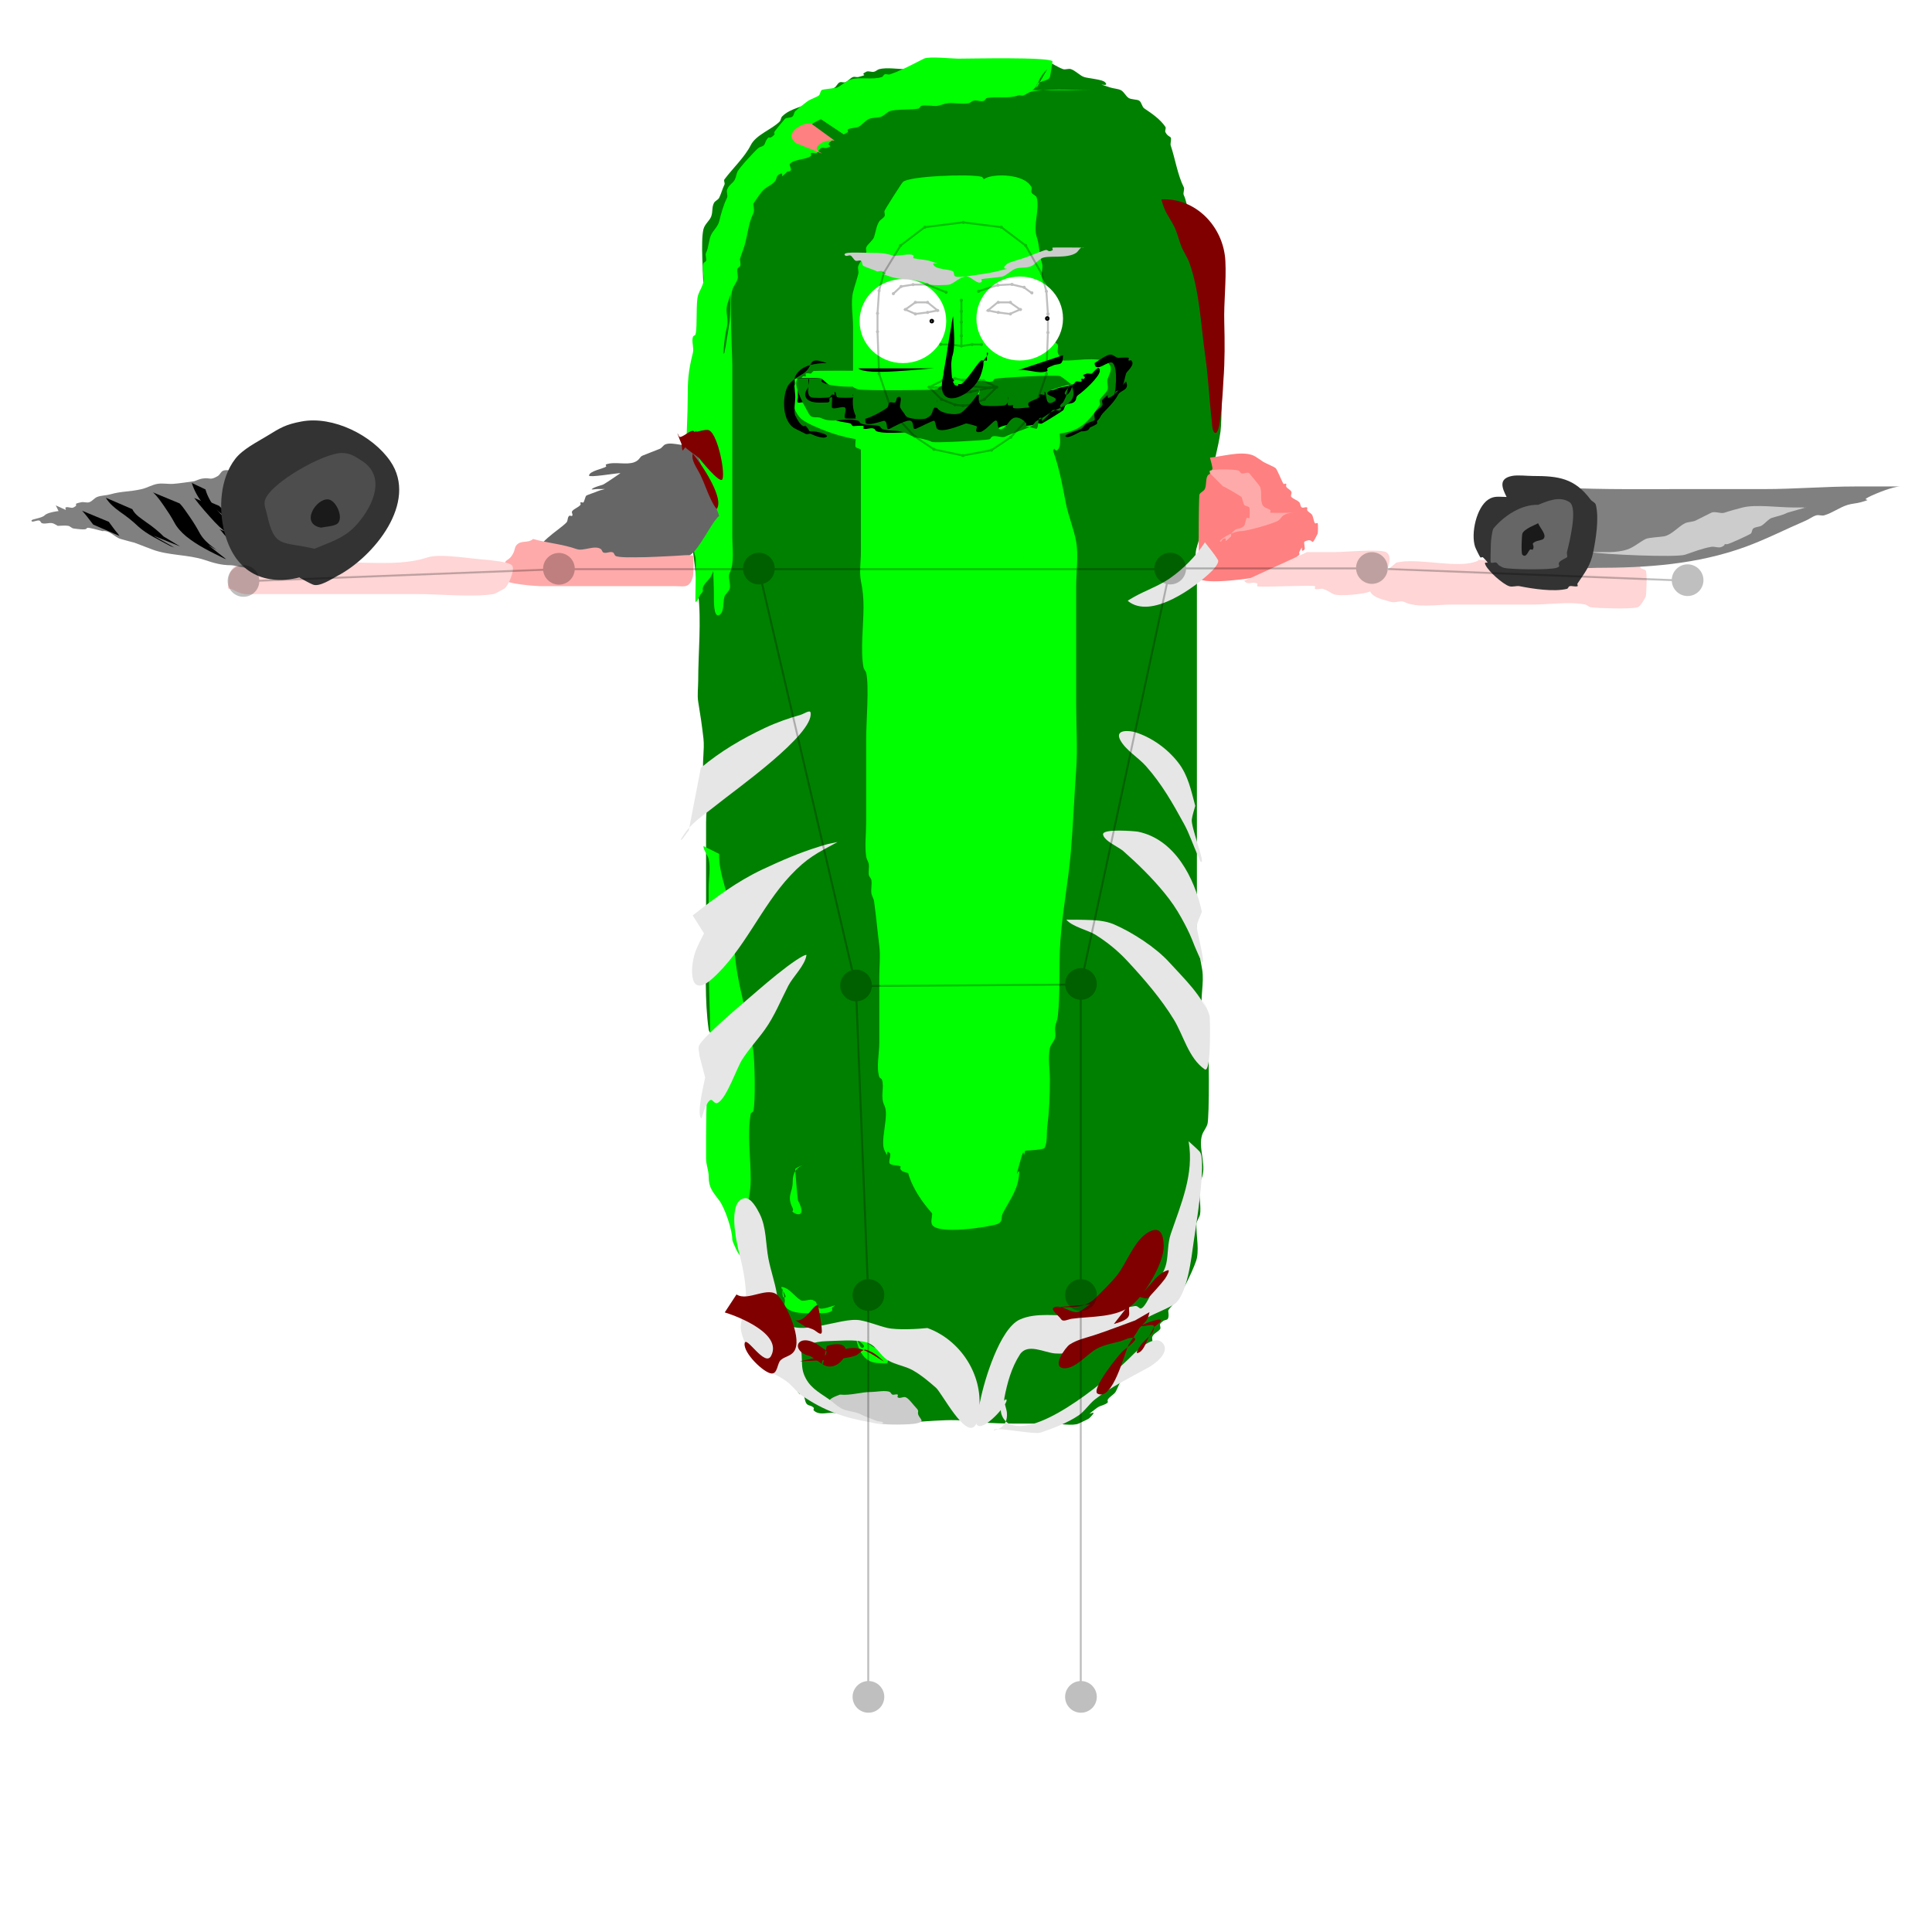 <?xml version="1.0" encoding="UTF-8" standalone="no"?>
<!-- Generator: Adobe Illustrator 24.0.1, SVG Export Plug-In . SVG Version: 6.00 Build 0)  -->

<svg
   version="1.1"
   id="Layer_1"
   x="0px"
   y="0px"
   width="1000px"
   height="1000px"
   viewBox="0 0 1000 1000"
   style="enable-background:new 0 0 1000 1000;"
   xml:space="preserve"
   sodipodi:docname="initEdit-ta01.svg"
   inkscape:version="1.2.1 (9c6d41e410, 2022-07-14)"
   xmlns:inkscape="http://www.inkscape.org/namespaces/inkscape"
   xmlns:sodipodi="http://sodipodi.sourceforge.net/DTD/sodipodi-0.dtd"
   xmlns="http://www.w3.org/2000/svg"
   xmlns:svg="http://www.w3.org/2000/svg"><defs
   id="defs993" /><sodipodi:namedview
   id="namedview991"
   pagecolor="#ffffff"
   bordercolor="#000000"
   borderopacity="0.25"
   inkscape:showpageshadow="2"
   inkscape:pageopacity="0.0"
   inkscape:pagecheckerboard="0"
   inkscape:deskcolor="#d1d1d1"
   showgrid="false"
   inkscape:zoom="0.81399997"
   inkscape:cx="425.67569"
   inkscape:cy="527.02705"
   inkscape:window-width="1355"
   inkscape:window-height="847"
   inkscape:window-x="0"
   inkscape:window-y="0"
   inkscape:window-maximized="0"
   inkscape:current-layer="illustration" />
<g
   id="illustration"
   style="fill:#000000"
   inkscape:label="illustration">
	
	
	
	
	
	
	
	
	
	
	
	
	
	
	
	
	
	
	
	
	
	
	
	
	
	
	
	
	
	
	
<path
   style="fill:#008000"
   d="m 357.309,220.547 c 0.644,-6.723 1.589,-13.607 2.717,-20.378 0.69,-4.138 1.695,-8.14 2.717,-12.227 0.959,-3.836 -0.959,-8.391 0,-12.227 0.155,-0.621 1.072,-0.786 1.359,-1.359 1.627,-3.254 0,-19.989 0,-24.454 0,-7.113 -1.547,-25.06 0,-31.246 0.699,-2.797 3.276,-4.393 4.076,-6.793 0.844,-2.531 0.191,-4.457 1.359,-6.793 0.573,-1.146 2.144,-1.571 2.717,-2.717 1.012,-2.023 1.71,-4.779 2.717,-6.793 0.405,-0.81 -0.543,-1.993 0,-2.717 4.248,-5.664 10.56,-11.611 13.585,-17.661 2.718,-5.435 10.834,-8.117 14.944,-12.227 0.716,-0.716 0.643,-2.001 1.359,-2.717 4.476,-4.476 11.164,-4.725 16.302,-8.151 2.353,-1.569 4.239,-4.157 6.793,-5.434 0.405,-0.203 0.906,0 1.359,0 0.906,-0.453 1.875,-0.797 2.717,-1.359 1.066,-0.71 1.502,-2.312 2.717,-2.717 0.859,-0.286 1.858,0.286 2.717,0 1.353,-0.451 2.723,-2.266 4.076,-2.717 0.859,-0.286 1.838,0.22 2.717,0 6.56,-1.64 -0.067,-0.646 4.076,-2.717 1.215,-0.608 2.758,0.329 4.076,0 0.982,-0.246 1.735,-1.113 2.717,-1.359 3.872,-0.968 9.723,0 13.585,0 12.227,0 24.454,0 36.68,0 4.416,0 10.425,0.904 14.944,0 2.808,-0.562 5.343,-2.155 8.151,-2.717 3.162,-0.632 13.583,-1.36 16.302,0 1.787,0.893 3.597,2.105 5.434,2.717 1.223,0.408 2.853,-0.408 4.076,0 2.391,0.797 4.682,3.372 6.793,4.076 2.43,0.81 9.31,1.159 10.868,2.717 3.208,3.208 -7.577,-0.714 2.717,2.717 1.579,0.526 3.995,0.639 5.434,1.359 1.718,0.859 2.477,3.01 4.076,4.076 1.186,0.791 4.465,0.713 5.434,1.359 1.359,0.906 1.359,3.17 2.717,4.076 3.745,2.497 8.273,5.617 10.868,9.51 0.502,0.754 -0.405,1.907 0,2.717 0.991,1.981 2.173,2.173 2.717,2.717 0.546,0.546 -0.256,3.307 0,4.076 2.388,7.163 3.566,15.283 6.793,21.736 0.543,1.087 -0.543,2.989 0,4.076 1.216,2.433 1.452,5.621 2.717,8.151 2.827,5.654 -0.094,-1.452 2.717,1.359 0.64,0.64 -0.405,1.907 0,2.717 0.791,1.583 1.926,2.493 2.717,4.076 1.265,2.531 1.5,5.718 2.717,8.151 0.919,1.838 -0.658,4.817 0,6.793 1.823,5.469 0.228,10.649 1.359,16.302 0.097,3.396 2.002,6.291 2.717,9.51 3.09,13.903 0.092,2.367 1.359,16.302 0.45,4.947 1.745,10.085 2.717,14.944 1.085,5.424 0.599,29.771 0,33.963 -1.171,8.198 -3.45,16.518 -5.434,24.454 -0.533,2.13 0.431,4.637 0,6.793 0.312,2.728 -2.126,4.427 -2.717,6.793 -1.796,7.183 -1.769,14.817 -4.076,21.736 -1.687,5.06 0,13.459 0,19.019 0,14.038 0,28.076 0,42.114 0,32.152 0,64.304 0,96.456 0,10.868 0,21.736 0,32.605 0,4.296 -0.699,9.389 0,13.585 0.834,5.003 1.883,9.941 2.717,14.944 1.175,7.05 -1.175,14.687 0,21.736 0.696,4.173 1.917,8.225 2.717,12.227 0.924,4.618 1.082,42.945 0,46.19 -0.668,2.004 -2.147,3.725 -2.717,5.434 -2.174,6.521 2.174,15.216 0,21.736 -2.371,7.113 -1.359,-3.598 -1.359,9.51 0,1.511 1.003,8.862 0,10.868 -4.804,9.607 -7.799,21.535 -12.227,32.605 -1.726,4.315 -5.751,9.408 -9.51,12.227 -1.417,1.063 -5.891,1.816 -6.793,2.717 -0.716,0.716 -0.516,2.155 -1.359,2.717 -0.754,0.502 -1.838,-0.22 -2.717,0 -3.724,0.931 -7.531,4.183 -10.868,5.434 -8.561,3.21 -17.159,5.267 -25.812,8.151 -1.921,0.64 -3.513,2.077 -5.434,2.717 -2.578,0.859 -5.487,-0.533 -8.151,0 -0.628,0.126 -0.751,1.156 -1.359,1.359 -12.46,4.153 -25.294,6.534 -36.68,12.227 -2.025,1.013 -4.528,0 -6.793,0 -5.434,0 -10.868,0 -16.302,0 -10.576,0 -19.469,-0.056 -29.888,-1.359 -10.06,-1.257 -18.116,0.452 -27.171,-4.076 -4.901,-2.45 -24.259,-2.132 -25.812,-6.793 -1.079,-3.236 0.827,-7.56 0,-10.868 -0.962,-3.849 -2.255,-5.869 -4.076,-9.51 -0.809,-1.618 0.256,-5.002 0,-6.793 -2.142,-14.992 -0.07,-1.567 -2.717,-9.51 -1.314,-3.943 -0.335,-9.49 -1.359,-13.585 -0.591,-2.366 -2.239,-4.401 -2.717,-6.793 -0.444,-2.22 0.405,-4.565 0,-6.793 -1.316,-7.239 -4.214,-14.413 -5.434,-21.736 -0.584,-3.501 0.696,-7.389 0,-10.868 -0.199,-0.993 -1.038,-1.756 -1.359,-2.717 -0.859,-2.578 0.27,-5.448 0,-8.151 -0.75,-7.501 -3.387,-14.571 -5.434,-21.736 -0.622,-2.177 0.281,-4.546 0,-6.793 -0.397,-3.177 -0.731,-6.37 -1.359,-9.51 -0.199,-0.993 -1.215,-1.715 -1.359,-2.717 -0.64,-4.483 0.64,-9.102 0,-13.585 -0.143,-1.002 -1.215,-1.715 -1.359,-2.717 -2.173,-15.211 -1.359,-32.07 -1.359,-47.549 0,-19.925 0,-39.85 0,-59.775 0,-6.699 1.613,-15.286 0,-21.736 -0.347,-1.389 -1.181,-2.655 -1.359,-4.076 -0.725,-5.8 0.646,-11.851 0,-17.661 -0.711,-6.397 -1.678,-12.783 -2.717,-19.019 -0.536,-3.219 0,-7.602 0,-10.868 0,-14.109 1.712,-31.135 0,-44.832 -1.293,-10.345 -2.358,-20.94 -4.076,-31.246 -3.376,-20.259 0.513,6.642 -2.717,-9.51 -0.533,-2.664 0.533,-5.487 0,-8.151 -0.126,-0.628 -1.156,-0.751 -1.359,-1.359 -0.417,-1.251 -0.777,-22.899 0,-24.454 1.679,-3.357 1.359,0.469 1.359,-2.717"
   id="path719" /><path
   style="fill:#008000"
   d="m 580.108,652.56 c 4.673,3.425 6.252,4.353 8.151,8.151 0.608,1.215 -0.43,2.787 0,4.076 1.679,5.036 1.359,-1.656 1.359,2.717"
   id="path721" /><path
   style="fill:#008000"
   d="m 619.505,630.824 c -0.964,6.597 1.306,13.849 0,20.378 -0.776,3.881 -7.192,16.901 -9.51,20.378 -1.947,2.921 -11.315,5.657 -13.585,6.793 -2.89,1.445 -5.526,3.684 -8.151,5.434 -8.248,5.498 4.254,-3.911 -6.793,2.717 -1.095,0.657 -3.896,5.05 -5.434,5.434 -2.983,0.746 -6.526,-0.746 -9.51,0 -4.302,1.075 -7.853,2.717 -12.227,2.717"
   id="path723" /><path
   style="fill:#008000"
   d="m 604.561,677.014 c 0,1.811 0.673,3.752 0,5.434 -0.376,0.94 -1.939,0.71 -2.717,1.359 -2.353,1.96 -6.142,6.804 -9.51,8.151 -2.144,0.858 -4.727,0.326 -6.793,1.359 -7.694,3.847 -16.886,8.022 -25.812,9.51 -2.233,0.372 -4.572,-0.444 -6.793,0 -2.808,0.562 -5.343,2.155 -8.151,2.717 -8.18,1.636 -15.307,3.487 -23.095,5.434 -4.308,1.077 -10.499,0 -14.944,0 -2.165,0 -5.922,0.557 -8.151,0 -1.811,-0.453 -3.764,-0.524 -5.434,-1.359 -3.97,-1.985 1.793,-2.717 -4.076,-2.717"
   id="path725" /><path
   style="fill:#008000"
   d="m 399.423,700.109 c 4.728,1.587 -0.169,5.859 1.359,8.151 0.562,0.843 1.875,0.797 2.717,1.359 3.121,2.081 -0.583,0.776 2.717,4.076 1.664,1.664 3.988,1.907 5.434,4.076 7.245,10.868 -4.981,-4.981 4.076,4.076 0.569,0.569 0.947,3.252 1.359,4.076 1.04,2.081 2.421,1.062 4.076,2.717 0.32,0.32 -0.32,1.038 0,1.359 2.931,2.931 7.34,0.77 10.868,1.359 4.19,0.698 8.037,2.019 12.227,2.717 3.473,0.579 7.462,-0.851 10.868,0 0.621,0.155 0.731,1.233 1.359,1.359 12.072,2.414 30.674,-1.6 43.473,0 15.152,1.894 29.293,1.359 44.832,1.359 2.751,0 10.701,1.442 13.585,0 1.014,-0.507 4.989,-2.271 5.434,-2.717 6.943,-6.943 -5.696,1.895 4.076,-5.434 1.62,-1.215 4.002,-1.285 5.434,-2.717 0.32,-0.32 -0.203,-0.953 0,-1.359 0.802,-1.605 3.076,-2.577 4.076,-4.076 0.585,-0.877 2.129,-4.846 2.717,-5.434 0.716,-0.716 2.001,-0.643 2.717,-1.359 0.768,-0.768 1.705,-4.422 2.717,-5.434 0.716,-0.716 2.001,-0.643 2.717,-1.359 0.882,-0.882 1.932,-4.256 2.717,-5.434 1.336,-2.005 4.64,-4.41 5.434,-6.793 0.286,-0.859 -0.286,-1.858 0,-2.717 0.608,-1.823 3.01,-2.477 4.076,-4.076 0.502,-0.754 -0.405,-1.907 0,-2.717 0.728,-1.456 1.989,-1.261 2.717,-2.717 0.526,-1.053 0.729,-3.131 1.359,-4.076 2.296,-3.444 6.793,-6.438 6.793,-10.868"
   id="path727" /><path
   style="fill:#008000"
   d="m 445.613,610.446 c -1.326,-19.906 5.245,-38.315 10.868,-57.058 0.926,-3.086 -0.551,-5.434 4.076,-5.434"
   id="path792" /><path
   style="fill:#008000"
   d="m 551.579,619.955 c 0.414,11.658 -8.983,18.23 -14.944,27.171"
   id="path794" /><path
   style="fill:#00ff00"
   d="m 565.164,46.655 c -21.284,0 -42.567,0 -63.851,0 -6.523,0 -14.025,-1.059 -20.378,0 -0.632,0.105 -0.737,1.203 -1.359,1.359 -7.437,1.859 -15.718,2.231 -23.095,4.076 -5.722,1.43 -16.397,9.604 -20.378,13.585 -0.906,0.906 -2.144,1.571 -2.717,2.717 -0.203,0.405 0.405,1.156 0,1.359 -0.81,0.405 -1.907,-0.405 -2.717,0 -0.405,0.203 0.32,1.038 0,1.359 -2.054,2.054 -8.09,4.508 -10.868,5.434 -1.254,0.418 -4.656,0.581 -5.434,1.359 -0.716,0.716 -0.453,2.264 -1.359,2.717 -1.215,0.608 -2.787,-0.43 -4.076,0 -0.43,0.143 0.32,1.038 0,1.359 -1.013,1.013 -2.884,0.564 -4.076,1.359 -1.173,0.782 -4.638,3.28 -5.434,4.076 -0.32,0.32 0.32,1.038 0,1.359 -0.32,0.32 -1.038,-0.32 -1.359,0 -2.189,2.189 -7.172,10.647 -8.151,13.585 -0.772,2.315 1.082,5.988 0,8.151 -2.34,4.681 -2.719,9.519 -4.076,14.944 -0.707,2.83 -1.79,5.369 -2.717,8.151 -0.382,1.146 0.536,3.003 0,4.076 -0.286,0.573 -1.156,0.751 -1.359,1.359 -0.543,1.63 0.543,3.804 0,5.434 -0.668,2.004 -2.147,3.725 -2.717,5.434 -1.648,4.944 0,33.128 0,39.397 0,29.435 0,58.87 0,88.305 0,5.934 1.166,13.97 -1.359,19.019 -1.055,2.11 0.744,5.918 0,8.151 -0.451,1.353 -2.266,2.723 -2.717,4.076 -0.799,2.396 0.056,8.123 -2.717,9.51 -2.977,1.489 -2.717,-7.778 -2.717,-9.51 0,-12.282 -1.6,-26.206 1.359,-38.039 0.639,-2.557 -0.639,-5.594 0,-8.151 0.592,-2.369 2.125,-4.424 2.717,-6.793 0.988,-3.951 0,-9.523 0,-13.585 0,-12.227 0,-24.454 0,-36.68 0,-4.72 -1.454,-17.374 0,-21.736 0.203,-0.608 1.203,-0.737 1.359,-1.359 0.529,-2.116 2.648,-15.402 2.717,-16.302 1.065,-13.85 0,-28.184 0,-42.114 0,-3.348 -1.571,-10.443 0,-13.585 2.133,-4.265 5.532,-9.656 8.151,-13.585 1.776,-2.664 4.931,-4.187 6.793,-6.793 1.177,-1.648 1.594,-3.749 2.717,-5.434 3.354,-5.032 10.828,-10.848 16.302,-13.585 3.085,-1.542 6.238,-2.985 9.51,-4.076 0.859,-0.286 1.858,0.286 2.717,0 1.921,-0.64 3.487,-2.161 5.434,-2.717 1.306,-0.373 2.787,0.43 4.076,0 1.549,-0.516 2.527,-2.201 4.076,-2.717 3.937,-1.312 9.47,-0.33 13.585,-1.359 5.373,-1.343 10.881,-3.885 16.302,-5.434 1.811,-0.453 3.623,-0.906 5.434,-1.359 1.359,0 2.743,0.266 4.076,0 2.174,-0.435 9.738,-2.152 10.868,-2.717 0.573,-0.286 0.751,-1.156 1.359,-1.359 7.622,-2.541 23.603,2.548 31.246,0 3.801,-1.267 7.099,-0.416 10.868,-1.359 10.53,-2.633 22.926,-1.359 33.963,-1.359 z"
   id="path796" /><path
   style="fill:#00ff00"
   d="m 455.123,167.565 c -0.887,-14.882 0.563,-29.421 4.076,-43.473 0.872,-3.488 4.899,-9.386 6.793,-12.227 0.71,-1.066 2.144,-1.571 2.717,-2.717 0.405,-0.81 -0.286,-1.858 0,-2.717 0.881,-2.642 3.75,-6.032 6.793,-6.793 2.197,-0.549 4.596,0.549 6.793,0 0.621,-0.155 0.764,-1.121 1.359,-1.359 5.171,-2.069 15.316,-2.531 20.378,0 1.46,0.73 3.096,1.411 4.076,2.717 1.198,1.598 4.448,8.896 5.434,10.868 1.305,2.611 4.129,4.182 5.434,6.793 1.686,3.373 3.664,7.329 5.434,10.868 3.67,7.339 1.359,25.378 1.359,33.963 0,11.321 0,22.642 0,33.963 0,5.032 1.207,11.473 0,16.302 -0.296,1.183 -2.421,4.251 -2.717,5.434 -1.666,6.662 0,20.627 0,28.529 0,7.932 -1.359,15.035 -1.359,23.095 0,0.553 -0.339,5.265 0,5.434 0.919,0.459 6.793,-1.175 6.793,1.359 0,0.453 -1.156,-0.405 -1.359,0 0,6.184 0.64,0.078 -1.359,4.076 -1.959,3.918 1.595,10.218 2.717,13.585 1.642,4.927 0,23.734 0,28.529 0,5.526 -1.699,19.358 0,24.454 1.958,5.875 4.368,12.622 5.434,19.019 0.727,4.359 0.197,10.877 1.359,14.944 0.449,1.57 2.201,2.527 2.717,4.076 1.146,3.437 -0.786,7.332 0,10.868 0.439,1.977 2.161,3.487 2.717,5.434 0.373,1.306 -0.223,2.736 0,4.076 0.235,1.413 1.181,2.655 1.359,4.076 0.614,4.912 -0.547,10.024 0,14.944 2.029,18.257 1.359,-3.608 1.359,20.378 0,14.425 -0.078,16.69 -2.717,29.888 -2.063,10.314 -3.038,20.867 -4.076,31.246 -0.225,2.253 0.32,4.551 0,6.793 -0.335,2.348 -2.382,5.804 -2.717,8.151 -0.761,5.324 0.667,10.966 0,16.302 -0.683,5.463 -2.029,10.795 -2.717,16.302 -0.8,6.397 0.276,8.405 -1.359,14.944 -0.964,3.858 -1.084,13.325 0,17.661 0.908,3.633 2.123,1.609 1.359,5.434 -2.267,11.337 -0.302,-1.66 -2.717,6.793 -4.991,17.467 0.622,-1.013 -1.359,10.868 -1.095,6.571 -5.535,12.428 -8.151,17.661 -0.961,1.922 0.335,4.213 -2.717,5.434 -3.641,1.457 -31.974,5.968 -33.963,0 -0.679,-2.038 0.679,-4.755 0,-6.793 -0.203,-0.608 -1.156,-0.751 -1.359,-1.359 -1.672,-5.015 0.364,-16.763 1.359,-21.736 0.747,-3.734 0,-8.434 0,-12.227 0,-9.51 0,-19.019 0,-28.529 0,-24.001 0,-48.001 0,-72.002 0,-10.102 1.008,-21.165 0,-31.246 -0.382,-3.815 -1.598,-14.305 -2.717,-17.661 -0.516,-1.549 -2.201,-2.527 -2.717,-4.076 -1.132,-3.396 0.755,-3.774 0,-6.793 -0.246,-0.982 -1.16,-1.724 -1.359,-2.717 -0.266,-1.332 0.329,-2.758 0,-4.076 -0.155,-0.621 -1.156,-0.751 -1.359,-1.359 -1.053,-3.158 0.653,-7.603 0,-10.868 -0.199,-0.993 -1.16,-1.724 -1.359,-2.717 -0.266,-1.332 0.373,-2.769 0,-4.076 -0.556,-1.947 -2.077,-3.513 -2.717,-5.434 -2.927,-8.782 -5.253,-19.289 -6.793,-28.529 -0.808,-4.849 0.696,-10.075 0,-14.944 -0.59,-4.133 -2.127,-8.094 -2.717,-12.227 -0.62,-4.342 0,-9.192 0,-13.585 0,-11.774 0,-23.548 0,-35.322 0,-3.265 0.143,0.573 -1.359,-5.434 -2.024,-8.098 2.024,-17.714 0,-25.812 -1.128,-4.512 -2.082,-4.427 -2.717,-9.51 -0.225,-1.797 0.298,-3.647 0,-5.434 -0.333,-1.998 -2.226,-3.469 -2.717,-5.434 -0.943,-3.77 -0.106,-7.111 -1.359,-10.868 -1.056,-3.169 0,-8.999 0,-12.227 0,-7.465 -1.691,-19.046 0,-25.812 2.304,-9.214 2.717,-17.255 2.717,-27.171 z"
   id="path798" /><path
   style="fill:#00ff00"
   d="m 440.179,205.604 c 4.244,2.793 9.159,1.611 13.585,2.717 0.982,0.246 1.724,1.16 2.717,1.359 4.435,0.887 42.134,1.014 46.19,0 0.621,-0.155 0.786,-1.072 1.359,-1.359 2.883,-1.441 7.921,-1.243 10.868,-2.717 0.405,-0.203 -0.32,-1.038 0,-1.359 0.588,-0.588 4.557,-2.133 5.434,-2.717 1.066,-0.71 1.502,-2.312 2.717,-2.717 2.589,-0.863 4.984,-0.605 8.151,-2.717 0.377,-0.251 -0.32,-1.038 0,-1.359 0.64,-0.64 1.858,0.286 2.717,0 0.961,-0.32 1.811,-0.906 2.717,-1.359 0.97,-0.485 15.308,-6.065 16.302,-4.076 0.405,0.81 -0.286,1.858 0,2.717 0.203,0.608 1.072,0.786 1.359,1.359 1.099,2.198 0,8.524 0,10.868 0,4.553 -1.202,10.764 -5.434,13.585 -12.336,8.224 -59.176,5.434 -76.078,5.434 -5.01,0 -32.341,1.49 -35.322,0 -2.799,-1.4 -11.886,-4.753 -13.585,-8.151 -1.826,-3.653 -1.805,-7.258 0,-10.868 0.203,-0.405 -0.405,-1.156 0,-1.359 4.189,-2.094 13.086,1.109 16.302,2.717 z"
   id="path800" /><path
   style="fill:#00ff00"
   d="m 445.613,227.34 c 0,19.472 0,38.945 0,58.417 0,4.707 -0.918,10.354 0,14.944 0.967,4.833 1.359,8.581 1.359,13.585 0,9.071 -1.698,22.758 0,31.246 0.199,0.993 1.113,1.735 1.359,2.717 1.628,6.512 0,25.565 0,33.963 0,14.491 0,28.982 0,43.473 0,5.522 -0.783,12.179 0,17.661 0.203,1.418 1.156,2.658 1.359,4.076 0.256,1.793 -0.298,3.647 0,5.434 0.166,0.999 1.215,1.715 1.359,2.717 0.32,2.241 -0.281,4.546 0,6.793 0.178,1.421 1.156,2.658 1.359,4.076 1.078,7.548 1.761,15.45 2.717,23.095 0.657,5.257 0,10.987 0,16.302 0,11.321 0,22.642 0,33.963 0,5.302 -1.627,12.778 0,17.661 0.203,0.608 1.156,0.751 1.359,1.359 1.438,4.312 -1.096,8.676 1.359,13.585 2.472,4.945 -2.468,18.158 0,23.095 2.827,5.654 -0.094,-1.452 2.717,1.359 0.906,0.906 -0.906,4.528 0,5.434 1.043,1.043 4.277,0.78 5.434,1.359 0.405,0.203 -0.203,0.954 0,1.359 1.239,2.479 5.987,2.176 8.151,2.717 4.159,1.04 10.45,2.856 14.944,1.359 8.798,-2.933 16.349,-19.16 19.019,-27.171 0.683,-2.05 0.364,-4.803 1.359,-6.793 0.573,-1.146 2.007,-1.651 2.717,-2.717 1.521,-2.282 3.144,-5.821 4.076,-8.151 1.224,-3.061 1.56,-6.423 2.717,-9.51 1.738,-4.634 5.694,-13.633 6.793,-17.661 0.357,-1.311 0,-2.717 0,-4.076 0.906,-3.17 1.734,-6.363 2.717,-9.51 3.937,-12.597 9.678,-34.565 6.793,-47.549 -1.716,-7.721 -8.766,-13.855 -10.868,-21.736 -4.886,-18.322 -0.109,-4.946 -1.359,-14.944 -0.628,-5.024 -2.089,-9.92 -2.717,-14.944 -1.326,-10.606 -0.139,-22.123 1.359,-32.605 1.36,-9.521 0,-20.274 0,-29.888 0,-12.529 1.04,-25.565 0,-38.039 -1.645,-19.738 -0.759,-0.642 -2.717,-16.302 -0.169,-1.348 0.43,-2.787 0,-4.076 -0.516,-1.549 -2.111,-2.56 -2.717,-4.076 -0.629,-1.573 0.279,-5.116 0,-6.793 -0.614,-3.683 -1.691,-7.278 -2.717,-10.868 -2.43,-8.505 -7.822,-14.395 -12.227,-21.736 -1.028,-1.713 -3.499,-5.063 -4.076,-6.793 -0.286,-0.859 0.286,-1.858 0,-2.717 -0.716,-2.148 -2.475,-3.833 -4.076,-5.434 -0.32,-0.32 -1.038,0.32 -1.359,0 -4.945,-4.945 1.444,-0.955 -2.717,-4.076 -4.337,-3.253 -9.22,-5.532 -13.585,-8.151 -6.129,-3.677 -7.038,-5.434 -13.585,-5.434 -3.113,0 -7.251,-0.9 -9.51,1.359"
   id="path802" /><path
   style="fill:#00ff00"
   d="m 486.369,632.182 c -9.071,-9.075 -17.661,-20.994 -17.661,-33.963 0,-0.906 -0.64,-2.077 0,-2.717 0.414,-0.414 8.431,-0.36 9.51,0 1.549,0.516 2.769,1.737 4.076,2.717 1.961,1.471 1.299,3.307 2.717,5.434 5.732,8.598 1.359,19.27 1.359,28.529 z"
   id="path804" /><path
   style="fill:#00ff00"
   d="m 537.993,220.547 c 0.749,6.157 -0.368,11.721 -1.359,17.661 -0.298,1.787 0.573,3.716 0,5.434 -0.64,1.921 -2.077,3.513 -2.717,5.434 -1.356,4.069 -0.649,9.33 -1.359,13.585 -0.235,1.413 -1.123,2.663 -1.359,4.076 -1.132,6.793 0.755,1.509 0,6.793 -1.058,7.402 -1.359,14.239 -1.359,21.736 0,4.151 1.418,24.216 0,29.888 -0.155,0.621 -1.072,0.786 -1.359,1.359 -0.203,0.405 0,0.906 0,1.359 -0.453,0.906 -0.797,1.875 -1.359,2.717 -2.253,3.379 -0.312,0.156 -2.717,1.359 -4.327,2.164 -8.142,1.368 -12.227,-2.717 -3.247,-3.247 -2.226,-9.654 -2.717,-13.585 -1.539,-12.312 -2.931,-26.82 -1.359,-39.397 0.178,-1.421 1.2,-2.652 1.359,-4.076 0.43,-3.869 -0.818,-9.497 0,-13.585 0.743,-3.713 2.004,-7.301 2.717,-10.868 0.266,-1.332 -0.43,-2.787 0,-4.076 0.516,-1.549 2.111,-2.56 2.717,-4.076 0.336,-0.841 -0.178,-1.829 0,-2.717 1.413,-7.067 0.906,-1.359 2.717,-6.793 2.631,-7.892 3.052,-8.151 10.868,-8.151"
   id="path806" /><path
   style="fill:#00ff00"
   d="m 479.576,212.396 -27.171,2.717"
   id="path808" /><path
   style="fill:#00ff00"
   d="m 464.633,234.133 c -1.811,0.453 -3.567,1.359 -5.434,1.359 -1.884,0 -4.884,-4.334 -5.434,-5.434 -1.242,-2.484 -5.386,-2.669 -6.793,-4.076 -0.64,-0.64 0,-1.811 0,-2.717 0,-6.213 7.495,-4.076 12.227,-4.076"
   id="path810" /><path
   style="fill:#00ff00"
   d="M 482.294,262.662 453.764,235.491"
   id="path812" /><path
   style="fill:#00ff00"
   d="m 463.274,216.472 c -6.059,-1.38 -6.445,1.864 -10.868,4.076 -1.215,0.608 -2.787,-0.43 -4.076,0 -4.24,1.413 0.453,0.906 -1.359,2.717 -0.453,0.453 -3.623,0.906 -4.076,1.359 -0.64,0.64 0,1.811 0,2.717 0,0.559 -0.36,3.716 0,4.076 0.716,0.716 2.001,0.643 2.717,1.359 0.32,0.32 -0.203,0.953 0,1.359 1.858,3.716 7.629,2.717 10.868,2.717 1.359,0 2.86,0.608 4.076,0 0.81,-0.405 -0.405,-1.907 0,-2.717 1.679,-3.357 1.359,0.469 1.359,-2.717"
   id="path814" /><path
   style="fill:#00ff00"
   d="m 489.086,240.925 6.793,36.68"
   id="path816" /><path
   style="fill:#00ff00"
   d="m 536.635,45.297 c -1.275,-3.722 5.876,-2.683 6.793,-5.434 0.215,-0.645 1.405,-8.104 1.359,-8.151 -2.316,-2.316 -42.112,-1.359 -48.907,-1.359 -3.226,0 -15.061,-1.3 -17.661,0 -5.249,2.624 -11.591,6.128 -17.661,8.151 -0.859,0.286 -1.907,-0.405 -2.717,0 -0.573,0.286 -0.751,1.156 -1.359,1.359 -4.92,1.64 -11.482,-0.248 -16.302,1.359 -2.159,0.72 -4.769,3.064 -6.793,4.076 -0.759,0.38 -7.606,0.813 -8.151,1.359 -0.716,0.716 -0.643,2.001 -1.359,2.717 -0.588,0.588 -4.557,2.133 -5.434,2.717 -1.518,1.012 -6.025,4.667 -6.793,5.434 -0.716,0.716 -0.643,2.001 -1.359,2.717 -1.013,1.013 -3.063,0.346 -4.076,1.359 -0.131,0.131 -4.889,5.702 -5.434,6.793 -0.203,0.405 0.32,1.038 0,1.359 -3.3,3.3 -1.995,-0.404 -4.076,2.717 -0.562,0.843 -0.643,2.001 -1.359,2.717 -0.716,0.716 -1.907,0.751 -2.717,1.359 -1.548,1.161 -9.824,10.139 -10.868,12.227 -0.581,1.162 -0.778,2.914 -1.359,4.076 -1.145,2.289 -3.141,2.629 -4.076,5.434 -0.382,1.146 0.536,3.003 0,4.076 -1.916,3.833 -3.065,8.184 -4.076,12.227 -0.679,2.714 -2.959,4.56 -4.076,6.793 -1.406,2.812 -1.258,6.592 -2.717,9.51 -0.608,1.215 0.43,2.787 0,4.076 -0.203,0.608 -1.156,0.751 -1.359,1.359 -0.913,2.74 0.562,6.702 0,9.51 -0.498,2.491 -2.02,4.701 -2.717,6.793 -1.315,3.946 -0.321,16.227 -1.359,20.378 -0.155,0.621 -1.156,0.751 -1.359,1.359 -0.807,2.422 0.62,5.67 0,8.151 -2.502,10.007 -2.717,14.588 -2.717,24.454 0,14.527 -2.089,31.042 1.359,44.832 0.33,1.318 -0.608,2.86 0,4.076 0.286,0.573 1.156,0.751 1.359,1.359 2.361,7.084 -1.846,21.634 1.359,31.246 0.48,1.44 -0.336,23.095 0,23.095 0.894,0 2.11,-3.469 2.717,-4.076 2.119,-2.119 0.307,-1.972 1.359,-4.076 1.013,-2.026 3.039,-3.362 4.076,-5.434 2.367,-4.733 4.076,-13.245 4.076,-19.019 0,-3.077 1.747,-6.601 2.717,-9.51 1.742,-5.225 0,-42.789 0,-50.266 0,-15.505 -2.277,-35.723 1.359,-50.266 0.852,-3.41 -0.852,-7.459 0,-10.868 0.702,-2.807 1.799,-5.397 2.717,-8.151 1.704,-5.113 -0.512,-16.969 1.359,-24.454 0.22,-0.879 -0.405,-1.907 0,-2.717 4.166,-8.331 7.906,-15.522 13.585,-23.095 2.185,-2.914 4.508,-3.15 6.793,-5.434 1.655,-1.655 0.636,-3.035 2.717,-4.076 3.346,-1.673 -1.226,3.943 4.076,-1.359 3.825,-0.084 0.346,-3.063 1.359,-4.076 2.447,-2.447 8.878,-2.086 10.868,-4.076 0.32,-0.32 -0.405,-1.156 0,-1.359 0.81,-0.405 1.858,0.286 2.717,0 1.215,-0.405 1.502,-2.312 2.717,-2.717 0.859,-0.286 1.858,0.286 2.717,0 4.24,-1.413 -0.453,-0.906 1.359,-2.717 2.612,-2.612 6.618,-3.506 9.51,-5.434 0.377,-0.251 -0.32,-1.038 0,-1.359 0.79,-0.79 4.292,-0.788 5.434,-1.359 2.026,-1.013 3.362,-3.039 5.434,-4.076 1.745,-0.872 5.048,-0.486 6.793,-1.359 1.46,-0.73 2.56,-2.111 4.076,-2.717 2.792,-1.117 11.73,-0.555 14.944,-1.359 0.621,-0.155 0.751,-1.156 1.359,-1.359 1.847,-0.616 6.455,0.242 8.151,0 1.848,-0.264 3.581,-1.127 5.434,-1.359 3.084,-0.385 7.726,0.628 10.868,0 0.993,-0.199 1.724,-1.16 2.717,-1.359 1.776,-0.355 3.814,0.81 5.434,0 0.573,-0.286 0.727,-1.253 1.359,-1.359 6.035,-1.006 10.572,0.552 16.302,-1.359 0.859,-0.286 1.907,0.405 2.717,0 10.264,-5.132 4.86,-6.218 12.227,-13.585"
   id="path820" /><path
   style="fill:#00ff00"
   d="m 419.801,65.675 c -6.075,0 -4.153,-1.281 -6.793,1.359"
   id="path822" /><path
   style="fill:#00ff00"
   d="m 393.989,80.619 h 5.434"
   id="path824" /><path
   style="fill:#00ff00"
   d="m 372.253,441.988 c -0.298,9.434 3.807,17.951 5.434,27.171 2.147,12.169 1.826,22.576 4.076,35.322 2.381,13.492 6.509,26.259 8.151,39.397 0.712,5.697 1.232,26.316 0,31.246 -0.155,0.621 -1.253,0.727 -1.359,1.359 -1.783,10.7 0,23.011 0,33.963 0,6.346 -1.235,11.733 -2.717,17.661 -0.62,2.481 0.807,5.729 0,8.151 -0.943,2.828 -2.717,4.847 -2.717,8.151 0,1.811 1.811,5.434 0,5.434 -0.812,0 -4.076,-7.222 -4.076,-8.151 0,-5.115 -3.855,-16.461 -6.793,-20.378 -3.276,-4.368 -5.434,-6.521 -5.434,-12.227 0,-3.401 -1.359,-6.109 -1.359,-9.51 0,-15.074 -0.136,-29.89 1.359,-44.832 1.736,-17.361 0,-39.165 0,-57.058 0,-12.68 0,-25.359 0,-38.039 0,-4.535 1.092,-10.574 0,-14.944 -0.612,-2.448 -2.717,-4.57 -2.717,-6.793"
   id="path826" /><path
   style="fill:#00ff00"
   d="m 512.181,105.072 c 1.811,0.453 4.114,0.038 5.434,1.359 1.724,1.724 1.708,4.573 2.717,6.793 3.39,7.458 9.005,18.942 13.585,25.812 0.711,1.066 2.144,1.571 2.717,2.717 1.67,3.34 1.246,7.436 2.717,10.868 0.643,1.501 2.321,2.492 2.717,4.076 0.549,2.197 -0.491,4.582 0,6.793 0.439,1.977 2.135,3.494 2.717,5.434 0.791,2.638 0.602,5.503 1.359,8.151 0.176,0.616 1.203,0.737 1.359,1.359 0.33,1.318 -0.266,2.743 0,4.076 0.199,0.993 1.113,1.735 1.359,2.717 0.549,2.197 -0.549,4.596 0,6.793 0.155,0.621 1.156,0.751 1.359,1.359 1.466,4.398 0.032,24.357 -1.359,28.529 -0.988,2.965 0.961,8.549 -1.359,10.868 -1.811,1.811 -1.304,-2.882 -2.717,1.359 -0.286,0.859 0.286,1.858 0,2.717 -0.981,2.941 -4.04,5.363 -5.434,8.151 -0.203,0.405 0,0.906 0,1.359 -0.453,0.906 -0.751,1.907 -1.359,2.717 -1.895,2.526 -4.82,4.327 -6.793,6.793 -2.747,3.434 -7.213,14.523 -13.585,8.151 -1.432,-1.432 -1.502,-3.814 -2.717,-5.434 -0.768,-1.025 -2.144,-1.571 -2.717,-2.717 -6.303,-12.606 -3.794,-29.042 -8.151,-42.114 -2.832,-8.496 -5.434,-16.768 -5.434,-25.812 0,-15.85 0,-31.699 0,-47.549"
   id="path880" /><path
   style="fill:#00ff00"
   d="m 542.069,189.301 4.076,12.227"
   id="path882" /><path
   style="fill:#00ff00"
   d="M 529.842,215.113 513.54,100.997"
   id="path884" /><path
   style="fill:#00ff00"
   d="m 499.954,103.714 c 3.302,-4.267 6.259,-10.735 12.227,-12.227 6.041,-1.51 18.625,-0.789 21.736,5.434 0.405,0.81 -0.405,1.907 0,2.717 0.573,1.146 2.406,1.474 2.717,2.717 1.567,6.269 -2.038,14.266 0,20.378 1.519,4.558 1.196,9.024 2.717,13.585 0.678,2.033 -0.521,4.709 0,6.793 0.564,2.256 2.102,3.59 2.717,5.434 0.679,2.038 -0.34,2.377 0,4.076 1.484,7.418 6.257,31.494 4.076,38.039 -1.43,4.29 -5.712,2.717 -9.51,2.717"
   id="path886" /><path
   style="fill:#00ff00"
   d="m 520.332,98.28 c -2.264,-1.811 -4.199,-4.137 -6.793,-5.434 -1.215,-0.608 -2.758,0.329 -4.076,0 -0.621,-0.155 -0.737,-1.203 -1.359,-1.359 -6.131,-1.533 -37.647,-0.392 -40.756,2.717 -0.835,0.835 -9.198,14.009 -9.51,14.944 -0.286,0.859 0.405,1.907 0,2.717 -0.573,1.146 -2.007,1.651 -2.717,2.717 -1.518,2.276 -1.839,5.516 -2.717,8.151 -0.583,1.749 -3.492,3.685 -4.076,5.434 -0.286,0.859 0.286,1.858 0,2.717 -0.703,2.11 -3.279,4.402 -4.076,6.793 -0.43,1.289 0.329,2.758 0,4.076 -0.806,3.224 -1.911,6.285 -2.717,9.51 -1.289,5.156 0,12.29 0,17.661 0,15.85 0,31.699 0,47.549"
   id="path888" /><path
   style="fill:#00ff00"
   d="m 451.047,196.094 c -1.811,-1.359 -3.409,-3.063 -5.434,-4.076 -0.494,-0.247 -24.153,-0.15 -24.454,0 -0.573,0.286 -0.906,0.906 -1.359,1.359 -0.906,0 -1.907,-0.405 -2.717,0 -0.405,0.203 0.32,1.038 0,1.359 -0.32,0.32 -0.954,-0.203 -1.359,0 -0.573,0.286 -0.751,1.156 -1.359,1.359 -0.859,0.286 -1.907,-0.405 -2.717,0 -0.81,0.405 0.405,1.907 0,2.717 -2.483,4.967 -1.759,13.185 2.717,17.661 2.592,2.592 10.746,5.728 13.585,6.793 19.475,7.303 36.786,5.434 58.417,5.434 9.448,0 26.892,1.686 35.322,0 0.993,-0.199 1.756,-1.038 2.717,-1.359 2.396,-0.799 5.723,0.607 8.151,0 1.243,-0.311 1.502,-2.312 2.717,-2.717 2.578,-0.859 5.434,0 8.151,0 13.762,0 18.892,-4.563 25.812,-14.944 0.502,-0.754 -0.405,-1.907 0,-2.717 0.776,-1.552 3.678,-3.845 4.076,-5.434 0.439,-1.757 -0.573,-3.716 0,-5.434 0.549,-1.647 2.387,-4.735 1.359,-6.793 -2.658,-5.317 -16.656,-2.717 -21.736,-2.717 -10.107,0 -20.181,0.29 -29.888,2.717 -6.404,1.601 -23.451,0 -31.246,0 -7.646,0 -21.971,-1.639 -28.529,0 -5.451,1.363 -10.43,1.359 -16.302,1.359"
   id="path890" /><path
   style="fill:#00ff00"
   d="m 476.859,268.096 31.246,-21.736"
   id="path892" /><path
   style="fill:#00ff00"
   d="m 532.559,234.133 c 3.892,5.321 2.868,11.623 4.076,17.661 0.55,2.752 2.034,5.418 2.717,8.151 0.734,2.937 -0.954,6.649 0,9.51 0.203,0.608 1.072,0.786 1.359,1.359 0.658,1.315 -0.069,2.579 1.359,5.434 0.919,1.838 -0.659,4.817 0,6.793 0.32,0.961 1.038,1.756 1.359,2.717 1.223,3.668 -1.223,8.559 0,12.227 1.637,4.912 1.508,10.109 2.717,14.944 0.155,0.621 1.156,0.751 1.359,1.359 0.613,1.839 0.436,7.767 0,9.51 -0.491,1.965 -2.384,3.437 -2.717,5.434 -1.403,8.417 0,18.624 0,27.171 0,36.227 0,72.455 0,108.682 0,9.677 0.188,10.723 -1.359,23.095 -2.274,18.192 -0.856,-12.966 -2.717,14.944 -0.241,3.615 0.551,7.288 0,10.868 -1.243,8.082 -2.395,4.467 -4.076,9.51 -1.495,4.485 -3.05,8.97 -4.076,13.585 -1.565,7.043 -2.324,12.798 -5.434,19.019 -3.362,6.725 -2.94,14.343 -12.227,8.151"
   id="path894" /><path
   style="fill:#00ff00"
   d="m 535.276,215.113 c 10.439,13.822 13.28,28.71 16.302,44.832 1.296,6.91 4.177,13.461 5.434,20.378 1.309,7.201 0,15.958 0,23.095 0,20.378 0,40.756 0,61.134 0,11.24 0.8,22.77 0,33.963 -1.002,14.025 -1.552,28.131 -2.717,42.114 -1.287,15.44 -4.334,30.783 -5.434,46.19 -0.94,13.154 0.1,26.269 -1.359,39.397 -0.206,1.856 -1.127,3.581 -1.359,5.434 -0.225,1.797 0.439,3.677 0,5.434 -0.491,1.965 -2.32,3.448 -2.717,5.434 -1.066,5.329 0,10.868 0,16.302 0,8.354 -0.332,16.241 -1.359,24.454 -0.418,3.34 0.163,7.825 -1.359,10.868 -0.8,1.601 -23.077,2.047 -24.454,1.359 -0.355,-0.178 -1.359,-4.429 -1.359,-5.434"
   id="path898" /><path
   style="fill:#00ff00"
   d="m 491.803,278.964 20.378,-67.927"
   id="path900" /><path
   style="fill:#00ff00"
   d="m 417.084,602.295 c -4.909,1.94 -6.793,4.478 -6.793,9.51 0,5.585 -3.234,7.117 0,13.585 0.937,1.874 -1.645,1.215 1.359,2.717 0.81,0.405 2.077,0.64 2.717,0 1.511,-1.511 -0.854,-5.783 -1.359,-6.793 -0.172,-0.344 -1.509,-16.19 -1.359,-16.302 1.62,-1.215 3.623,-1.811 5.434,-2.717 z"
   id="path902" /><path
   style="fill:#00ff00"
   d="m 404.857,666.146 c 0.453,1.811 -0.453,5.887 1.359,5.434 1.811,-0.453 -3.2,-5.741 -1.359,-5.434 3.843,0.64 6.206,4.728 9.51,6.793 1.65,1.031 5.018,-0.887 6.793,0 2.081,1.04 1.062,2.421 2.717,4.076 1.261,1.261 7.794,-1.359 8.151,-1.359 0.64,0 -1.072,0.786 -1.359,1.359 -0.203,0.405 0.32,1.038 0,1.359 -1.59,1.59 -5.713,1.359 -8.151,1.359 -4.941,0 -13.935,0.659 -16.302,-4.076 -0.405,-0.81 0.149,-1.824 0,-2.717 -0.38,-2.278 -0.906,-4.528 -1.359,-6.793 z"
   id="path904" /><path
   style="fill:#00ff00"
   d="m 442.896,691.958 c 1.359,1.811 2.264,6.793 4.076,5.434 1.811,-1.359 -6.34,-5.434 -4.076,-5.434 3.651,0 6.244,3.801 9.51,5.434 1.304,0.652 4.129,-0.435 5.434,0 1.437,0.479 2.388,7.121 1.359,8.151 -0.36,0.36 -3.516,0 -4.076,0 -7.847,0 -10.771,-6.306 -12.227,-13.585 z"
   id="path906" /><path
   style="fill:#cccccc"
   d="m 434.745,721.845 c 5.81,0.563 10.595,-1.359 16.302,-1.359 2.329,0 7.457,-1.026 9.51,0 0.573,0.286 0.751,1.156 1.359,1.359 0.859,0.286 1.907,-0.405 2.717,0 0.405,0.203 -0.32,1.038 0,1.359 0.961,0.961 2.787,-0.43 4.076,0 1.692,0.564 4.146,4.146 5.434,5.434 2.119,2.119 0.307,1.972 1.359,4.076 1.015,2.03 3.383,3.127 -1.359,4.076 -3.34,0.668 -15.718,0.825 -19.019,0 -3.245,-0.811 -6.341,-3.019 -9.51,-4.076 -2.422,-0.807 -9.059,-0.454 -10.868,-1.359 -1.403,-0.701 -4.691,-2.59 -5.434,-4.076 -1.729,-3.458 3.779,-4.606 5.434,-5.434 z"
   id="path908" /><path
   style="fill:#cccccc"
   d="m 499.954,143.111 c 5.652,-0.909 11.345,-1.478 16.302,-2.717 11.264,-2.816 -0.969,0.727 5.434,-4.076 0.535,-0.401 7.039,-2.346 8.151,-2.717 3.6,-1.2 7.223,-2.86 10.868,-4.076 2.038,-0.679 1.359,1.359 4.076,0 0.405,-0.203 -0.32,-1.038 0,-1.359 0.161,-0.161 14.849,0 16.302,0 0.453,0 -0.954,-0.203 -1.359,0 -1.146,0.573 -1.651,2.007 -2.717,2.717 -4.776,3.184 -14.501,1.137 -17.661,2.717 -1.846,0.923 -3.588,3.152 -5.434,4.076 -2.567,1.284 -5.595,0.506 -8.151,1.359 -2.136,0.712 -4.624,3.353 -6.793,4.076 -1.192,0.397 -10.703,1.193 -10.868,1.359 -0.32,0.32 0.32,1.038 0,1.359 -2.025,2.025 -5.299,-2.976 -8.151,-2.717 -3.025,0.275 -5.359,2.879 -8.151,4.076 -1.197,0.513 -9.713,0.578 -10.868,0 -6.26,-3.13 -13.439,-1.763 -20.378,-4.076 -9.84,-3.28 2.142,0.392 -4.076,-2.717 -0.81,-0.405 -1.907,0.405 -2.717,0 -2.014,-1.007 -4.769,-1.705 -6.793,-2.717 -0.906,-0.453 -0.453,-2.264 -1.359,-2.717 -0.81,-0.405 -1.858,0.286 -2.717,0 -0.608,-0.203 -0.906,-0.906 -1.359,-1.359 -0.453,-0.453 -0.751,-1.156 -1.359,-1.359 -0.859,-0.286 -2.077,0.64 -2.717,0 -2.183,-2.183 7.411,-1.359 13.585,-1.359 4.246,0 6.987,0.065 10.868,1.359 1.998,0.666 9.446,-1.422 10.868,0 0.32,0.32 -0.32,1.038 0,1.359 0.259,0.259 7.117,1.014 8.151,1.359 10.295,3.432 -0.491,-0.491 2.717,2.717 1.788,1.788 7.282,1.603 9.51,2.717 0.906,0.453 0.376,2.471 1.359,2.717 1.757,0.439 3.623,0 5.434,0 z"
   id="path1038" /><ellipse
   style="fill:#ffffff"
   id="path1196"
   cx="527.804"
   cy="164.848"
   rx="22.416"
   ry="21.736" /><ellipse
   style="fill:#ffffff"
   id="path1196-5"
   cx="467.35"
   cy="166.206"
   rx="22.416"
   ry="21.736" /><circle
   id="path1595"
   style="fill:#ffffff;stroke:#000000"
   cx="542.069"
   cy="164.848"
   r="0.684" /><circle
   id="path1597"
   style="fill:#ffffff;stroke:#000000"
   cx="482.294"
   cy="166.206"
   r="0.684" /><path
   style="fill:#000000"
   d="m 525.766,192.018 c 4.444,-1.962 11.96,2.171 16.302,0 0.405,-0.203 -0.32,-1.038 0,-1.359 0.716,-0.716 1.811,-0.906 2.717,-1.359 3.153,-1.577 5.434,0.724 5.434,-5.434"
   id="path1664" /><path
   style="fill:#000000"
   d="m 483.652,190.66 c -5.888,0.109 -35.365,4.033 -39.397,0"
   id="path1729" /><path
   style="fill:#000000"
   d="m 490.445,179.792 c 2.886,3.016 -1.884,11.176 0,14.944 2.827,5.654 -0.094,-1.452 2.717,1.359 2.811,2.811 -4.295,-0.11 1.359,2.717 0.405,0.203 1.038,-0.32 1.359,0 0.32,0.32 -0.405,1.156 0,1.359 0.671,0.336 7.24,0.456 8.151,0 2.979,-1.489 0.27,-4.615 1.359,-6.793 0.918,-1.835 1.836,-3.671 2.717,-5.434 0.672,-1.345 4.874,-5.434 2.717,-5.434 -0.16,0 0.2,3.876 0,4.076 -0.32,0.32 -1.038,-0.32 -1.359,0 -1.331,1.331 -3.089,7.537 -4.076,9.51 -2.827,5.654 0.094,-1.452 -2.717,1.359 -0.32,0.32 0.32,1.038 0,1.359 -1.281,1.281 -3.623,0 -5.434,0 -9.424,0 -6.793,-3.1 -6.793,-10.868 0,-2.717 0,-5.434 0,-8.151 z"
   id="path1731" /><path
   style="fill:#000000"
   d="m 427.952,187.943 c -10.823,-3.84 -6.105,1.353 -12.227,5.434 -1.671,1.114 -6.522,3.534 -8.151,6.793 -2.756,5.512 -2.825,18.286 4.076,21.736 1.763,0.881 3.599,1.799 5.434,2.717 0.81,0.405 1.907,-0.405 2.717,0 1.151,0.576 6.548,2.962 8.151,1.359 1.161,-1.161 -5.612,-2.717 -6.793,-2.717 -3.678,0 -1.255,0.104 -4.076,-2.717 -0.32,-0.32 -0.954,0.203 -1.359,0 -1.83,-0.915 -3.287,-3.857 -4.076,-5.434 -0.973,-1.945 0,-7.463 0,-9.51 0,-2.814 -1.187,-8.494 0,-10.868 2.794,-5.588 9.962,-6.793 16.302,-6.793 z"
   id="path1733" /><path
   style="fill:#000000"
   d="m 566.522,187.943 c 0.539,5.803 7.417,-2.093 9.51,0 2.641,2.641 1.607,15.806 0,19.019 -1.011,2.022 -4.226,3.623 -5.434,5.434 -0.251,0.377 0.405,1.156 0,1.359 -0.81,0.405 -2.077,-0.64 -2.717,0 -0.64,0.64 0.502,1.963 0,2.717 -0.879,1.318 -4.236,2.118 -5.434,2.717 -1.146,0.573 -1.651,2.007 -2.717,2.717 -1.402,0.935 -9.431,2.795 -8.151,4.076 1.349,1.349 7.449,-2.717 8.151,-2.717 5.411,0 3.765,-2.407 5.434,-4.076 0.716,-0.716 1.875,-0.797 2.717,-1.359 1.828,-1.219 2.801,-4.881 4.076,-6.793 0.782,-1.173 3.28,-4.638 4.076,-5.434 0.32,-0.32 1.156,0.405 1.359,0 0.405,-0.81 -0.502,-1.963 0,-2.717 0.562,-0.843 2.001,-0.643 2.717,-1.359 1.474,-1.474 2.086,-6.258 2.717,-8.151 0.434,-1.303 4.996,-4.514 2.717,-6.793 -0.32,-0.32 -1.038,0.32 -1.359,0 -0.32,-0.32 0.32,-1.038 0,-1.359 -0.406,-0.406 -5.259,0.044 -5.434,0 -2.193,-0.548 -2.898,-2.446 -5.434,-1.359 -2.427,1.04 -4.528,2.717 -6.793,4.076 z"
   id="path1735" /><path
   style="fill:#000000"
   d="m 582.825,197.452 c 2.087,4.651 -2.895,4.431 -4.076,6.793 -2.721,5.443 -8.917,9.682 -10.868,13.585 -0.203,0.405 0.203,0.954 0,1.359 -0.413,0.826 -5.434,2.863 -5.434,2.717 0,-1.091 3.563,-3.051 4.076,-4.076 0.543,-1.087 -0.543,-2.989 0,-4.076 0.815,-1.63 3.26,-2.445 4.075,-4.076 0.405,-0.81 -0.64,-2.077 0,-2.717 5.302,-5.302 0.73,0.314 4.076,-1.359 3.437,-1.718 5.434,-5.434 8.151,-8.151 z"
   id="path1737" /><path
   style="fill:#000000"
   d="m 430.669,200.169 c 4.078,2.67 7.937,2.646 12.227,4.076 5.09,1.697 14.815,0 20.378,0 14.944,0 29.888,0 44.832,0 4.417,0 17.223,1.577 20.378,0 0.405,-0.203 -0.32,-1.038 0,-1.359 0.469,-0.469 3.381,0.139 4.076,0 1.831,-0.366 3.581,-1.127 5.434,-1.359 2.696,-0.337 5.721,1.215 8.151,0 2.862,-1.431 6.487,-1.206 9.51,-2.717 0.573,-0.286 0.751,-1.156 1.359,-1.359 0.859,-0.286 1.907,0.405 2.717,0 0.405,-0.203 -0.32,-1.038 0,-1.359 0.32,-0.32 1.038,0.32 1.359,0 1.811,-1.811 -2.882,-1.304 1.359,-2.717 0.859,-0.286 1.858,0.286 2.717,0 0.314,-0.105 4.076,-5.26 4.076,-1.359 0,2.98 -8.66,10.755 -10.868,12.227 -2.228,1.485 -0.489,2.59 -2.717,4.076 -1.192,0.794 -3.063,0.346 -4.076,1.359 -0.716,0.716 -0.642,2.001 -1.359,2.717 -0.612,0.612 -9.778,6.248 -10.868,6.793 -0.81,0.405 -1.907,-0.405 -2.717,0 -5.64,2.82 -12.129,-0.486 -17.661,1.359 -2.687,0.896 -3.013,2.087 -6.793,2.717 -9.99,1.665 -23.687,0 -33.963,0 -6.005,0 -19.243,1.737 -24.454,0 -0.608,-0.203 -0.786,-1.072 -1.359,-1.359 -1.62,-0.81 -3.716,0.573 -5.434,0 -0.43,-0.143 0.32,-1.038 0,-1.359 -0.452,-0.452 -5.16,0.091 -5.434,0 -0.608,-0.203 -0.786,-1.072 -1.359,-1.359 -0.607,-0.304 -5.333,-0.872 -6.793,-1.359 -5.852,-1.951 -12.021,-7.63 -17.661,-9.51 -0.859,-0.286 -1.907,0.405 -2.717,0 -0.81,-0.405 0,-1.811 0,-2.717 0,-1.02 -0.622,-9.199 0,-9.51 1.455,-0.727 11.222,-0.603 12.227,0 1.942,1.165 3.306,3.302 5.434,4.076 2.209,0.803 17.042,2.717 20.378,2.717 2.677,0 2.625,0.422 5.434,1.359 2.436,0.812 6.977,0 9.51,0 0.906,0 -1.811,0 -2.717,0"
   id="path1739" /><path
   style="fill:#008000"
   d="m 554.296,198.811 c -0.906,1.811 -4.529,4.528 -2.717,5.434 1.811,0.906 4.682,-5.925 2.717,-5.434 -25.863,6.466 -1.47,5.49 -9.51,9.51 -4.07,2.035 -2.871,-5.434 -4.076,-5.434 -0.453,0 0.405,1.156 0,1.359 -0.81,0.405 -1.907,-0.405 -2.717,0 -0.405,0.203 0.32,1.038 0,1.359 -0.787,0.787 -4.647,1.93 -5.434,2.717 -1.452,1.452 1.931,2.717 -1.359,2.717 -1.035,0 -6.015,0.777 -6.793,0 -0.32,-0.32 0,-0.906 0,-1.359 -0.906,0 -1.907,0.405 -2.717,0 -0.223,-0.111 0.178,-4.076 0,-4.076 -0.432,0 0.971,2.911 -1.359,4.076 -1.177,0.589 -10.76,0.733 -12.227,0 -3.142,-1.571 -0.232,-8.151 -1.359,-8.151 -0.453,0 0.203,0.954 0,1.359 -1.228,2.456 -7.134,9.68 -9.51,10.868 -2.948,1.474 -10.768,0.2 -12.227,-2.717 -0.125,-0.249 0.1,-4.076 0,-4.076 -0.16,0 0.2,3.876 0,4.076 -0.32,0.32 -1.038,-0.32 -1.359,0 -1.543,1.543 -0.201,3.497 -4.076,5.434 -1.979,0.989 -9.942,0.493 -10.868,-1.359 -0.665,-1.33 -2,-2.641 -2.717,-4.076 -0.566,-1.131 0.862,-4.572 0,-5.434 -0.32,-0.32 -0.953,-0.203 -1.359,0 -0.906,0.453 -0.453,2.264 -1.359,2.717 -0.81,0.405 -1.907,-0.405 -2.717,0 -0.906,0.453 -0.548,2.11 -1.359,2.717 -2.249,1.687 -13.348,8.389 -16.302,5.434 -0.32,-0.32 0.203,-0.954 0,-1.359 -2.586,-5.171 -0.885,-10.868 -1.359,-10.868 -0.453,0 0.32,1.038 0,1.359 -0.462,0.462 -7.476,0.338 -8.151,0 -0.906,-0.453 -0.346,-2.717 -1.359,-2.717 -0.453,0 0.32,1.038 0,1.359 -0.32,0.32 -0.954,-0.203 -1.359,0 -0.573,0.286 -0.751,1.156 -1.359,1.359 -1.282,0.427 -8.457,0.526 -9.51,0 -3.393,-1.696 0.036,-9.51 -1.359,-9.51 -0.1,0 0.125,3.826 0,4.076 -0.72,1.44 -2.398,3.356 -1.359,5.434 1.753,3.507 7.672,2.717 10.868,2.717 3.037,0 -0.243,-2.717 2.717,-2.717 0.23,0 -0.3,5.134 0,5.434 1.132,1.132 5.661,-1.132 6.793,0 0.906,0.906 -0.906,4.528 0,5.434 0.275,0.275 6.517,0.275 6.793,0 0.32,-0.32 -0.405,-1.156 0,-1.359 5.209,-2.604 2.845,3.46 4.076,4.076 2.378,1.189 8.928,-1.649 9.51,-1.359 2.132,1.066 0.29,5.289 2.717,4.076 1.735,-0.867 8.995,-5.012 10.868,-4.076 2.1,1.05 0.368,4.859 2.717,4.076 1.313,-0.438 9.027,-4.559 9.51,-4.076 0.453,0.453 0.906,3.623 1.359,4.076 2.472,2.472 12.557,-1.922 14.944,-2.717 0.492,-0.164 5.396,1.34 5.434,1.359 0.81,0.405 -0.64,2.077 0,2.717 2.447,2.447 7.965,-4.662 9.51,-5.434 2.653,-1.327 0.182,6.022 4.076,4.076 2.174,-1.087 3.261,-4.347 5.434,-5.434 2.482,-1.241 5.605,0.935 6.793,2.717 0.251,0.377 -0.405,1.156 0,1.359 0.154,0.077 5.224,1.568 5.434,1.359 0.891,-0.891 0.678,-4.753 1.359,-5.434 0.32,-0.32 1.038,-0.32 1.359,0 0.32,0.32 -0.453,1.359 0,1.359 0.766,0 5.288,-5.337 5.434,-5.434 1.13,-0.754 2.86,0.608 4.076,0 0.81,-0.405 -0.405,-1.907 0,-2.717 0.286,-0.573 0.906,-0.906 1.359,-1.359 0.453,-0.906 0.96,-1.786 1.359,-2.717 0.961,-2.241 1.627,-8.974 2.717,-6.793 5.233,10.466 -6.076,11.749 -10.868,14.944 -3.055,2.037 -3.703,2.531 -6.793,4.076 -1.146,0.573 -1.571,2.144 -2.717,2.717 -4.213,2.107 -9.449,3.366 -13.585,5.434 -1.811,0.906 -4.981,-0.906 -6.793,0 -0.573,0.286 -0.751,1.156 -1.359,1.359 -1.786,0.595 -28.504,2.05 -29.888,1.359 -2.984,-1.492 -6.238,-1.627 -9.51,-2.717 -2.625,-0.875 -3.171,-1.993 -6.793,-2.717 -2.673,-0.535 -7.119,-0.163 -9.51,-1.359 -0.573,-0.286 -0.751,-1.156 -1.359,-1.359 -2.584,-0.861 -7.173,-0.19 -9.51,-1.359 -0.573,-0.286 -0.751,-1.156 -1.359,-1.359 -6.084,-2.028 -13.273,1.515 -19.019,-1.359 -2.533,-1.266 -5.008,0.852 -6.793,-2.717 -1.198,-2.396 -8.685,-14.41 -5.434,-17.661 0.457,-0.457 11.766,-0.461 12.227,0 0.32,0.32 -0.32,1.038 0,1.359 2.303,2.303 11.677,2.717 14.944,2.717 3.069,0 -0.608,-0.203 4.076,1.359 2.181,0.727 39.318,0.479 40.756,0 0.608,-0.203 0.786,-1.072 1.359,-1.359 3.131,-1.565 8.961,1.089 12.227,0 2.474,-0.825 4.319,-1.893 6.793,-2.717 2.354,-0.785 5.807,0.586 8.151,0 0.621,-0.155 0.751,-1.156 1.359,-1.359 1.829,-0.61 32.394,-2.3 33.963,-1.359 1.942,1.165 3.623,2.717 5.434,4.076 z"
   id="path1741" /><path
   style="fill:#008000"
   id="path1981"
   d="m 407.954,663.775 c 5.21,5.197 11.712,9.464 18.82,11.513 1.835,0.455 3.657,0.605 5.525,0.384 0,0 -11.989,-8.613 -11.989,-8.613 v 0 c -1.766,-0.032 -3.51,-0.241 -5.182,-0.852 -5.303,-2.244 -1.418,-0.661 10.237,6.192 0.377,0.222 -0.777,-0.404 -1.142,-0.644 -0.951,-0.624 -1.69,-1.449 -2.468,-2.263 0,0 -13.801,-5.717 -13.801,-5.717 z" /><path
   style="fill:#008000"
   id="path1983"
   d="m 432.016,73.046 c 1.305,-1.604 3.264,-2.429 5.14,-3.165 0,0 -12.227,-8.166 -12.227,-8.166 v 0 c -2.129,0.937 -4.289,1.954 -5.825,3.765 0,0 12.912,7.566 12.912,7.566 z" /><path
   style="fill:#ff8080"
   id="path1985"
   d="m 419.897,63.999 c -3.366,-0.263 -5.935,0.971 -8.465,3.089 -2.616,2.682 -2.108,4.5 0.383,6.925 0,0 13.647,5.483 13.647,5.483 v 0 c -2.148,-1.402 -4.034,-2.24 -1.594,-4.604 2.482,-1.916 5.009,-2.456 8.122,-2.107 0,0 -12.093,-8.786 -12.093,-8.786 z" /><path
   style="fill:#ff8080"
   d="m 626.298,236.85 c 6.052,-0.512 15.538,-3.425 21.736,-1.359 2.223,0.741 4.593,2.976 6.793,4.076 0.802,0.401 4.983,2.266 5.434,2.717 0.929,0.929 3.537,7.613 4.076,8.151 0.32,0.32 1.038,-0.32 1.359,0 0.32,0.32 -0.203,0.953 0,1.359 0.573,1.146 2.144,1.571 2.717,2.717 0.405,0.81 -0.64,2.077 0,2.717 1.155,1.155 2.921,1.563 4.076,2.717 0.716,0.716 0.453,2.264 1.359,2.717 0.81,0.405 1.907,-0.405 2.717,0 0.405,0.203 -0.203,0.953 0,1.359 0.573,1.146 2.144,1.571 2.717,2.717 0.412,0.823 0.789,3.506 1.359,4.076 0.32,0.32 1.038,-0.32 1.359,0 0.294,0.294 0.214,5.005 0,5.434 -4.167,8.333 -1.218,1.289 -6.793,4.076 -0.564,0.282 0.474,3.601 0,4.076 -2.811,2.811 0.11,-4.295 -2.717,1.359 -0.203,0.405 0.32,1.038 0,1.359 -1.983,1.983 -11.226,8.723 -13.585,9.51 -0.859,0.286 -1.811,0 -2.717,0 -0.906,0.453 -1.777,0.982 -2.717,1.359 -3.23,1.292 -30.816,4.937 -32.605,1.359 -0.554,-1.108 -0.554,-42.365 0,-43.473 0.573,-1.146 2.144,-1.571 2.717,-2.717 0.947,-1.895 0.411,-4.898 1.359,-6.793 0.573,-1.146 2.717,-1.436 2.717,-2.717 0,-2.309 -0.906,-4.528 -1.359,-6.793 z"
   id="path607" /><path
   style="fill:#ffaaaa"
   d="m 633.09,251.794 c 0.231,-0.278 9.194,5.119 9.51,5.434 0.25,0.25 1.108,3.825 1.359,4.076 0.716,0.716 2.001,0.643 2.717,1.359 0.212,0.212 0.212,5.222 0,5.434 -0.32,0.32 -1.038,-0.32 -1.359,0 -0.453,0.453 -0.906,3.623 -1.359,4.076 -2.115,2.115 -3.475,0.758 -5.434,2.717 -0.453,0.453 -0.906,0.906 -1.359,1.359 0,0.453 0.32,1.038 0,1.359 -5.302,5.302 -0.73,-0.314 -4.076,1.359 -0.573,0.286 -0.718,1.359 -1.359,1.359 -1.982,0 5.617,-5.434 10.868,-5.434 2.717,0 16.691,-3.882 19.019,-5.434 1.066,-0.71 1.651,-2.007 2.717,-2.717 2.25,-1.5 5.213,-1.359 8.151,-1.359 0.453,0 1.811,0 1.359,0 -1.387,0 -16.189,0.114 -16.302,0 -0.32,-0.32 0.32,-1.038 0,-1.359 -0.835,-0.835 -3.166,-0.898 -4.076,-2.717 -1.392,-2.784 -0.024,-6.841 -1.359,-9.51 -0.241,-0.483 -5.245,-6.603 -5.434,-6.793 -0.961,-0.961 -2.787,0.43 -4.076,0 -0.608,-0.203 -0.786,-1.072 -1.359,-1.359 -1.647,-0.824 -12.892,-1.026 -14.944,0 -0.405,0.203 0,0.906 0,1.359"
   id="path609" /><path
   style="fill:#ffd5d5"
   d="m 676.563,285.757 c 4.981,0 9.963,0 14.944,0 4.403,0 22.418,-1.697 25.812,0 4.593,2.296 -0.364,11.596 -1.359,13.585 -1.126,2.252 -3.894,2.536 -5.434,4.076 -2.811,2.811 4.295,-0.11 -1.359,2.717 -2.876,1.438 -16.378,2.679 -19.019,1.359 -2.05,-1.025 -2.9,-1.872 -5.434,-2.717 -0.768,-0.256 -3.53,0.546 -4.076,0 -0.32,-0.32 0.32,-1.038 0,-1.359 -0.778,-0.778 -29.106,0.782 -29.888,0 -0.32,-0.32 0.405,-1.156 0,-1.359 -2.968,-1.484 -4.175,1.26 -6.793,-1.359"
   id="path611" /><path
   style="fill:#ffd5d5"
   d="m 722.753,291.191 c 10.511,-2.492 29.058,2.585 39.397,0 7.054,-1.764 -1.45,-1.359 5.434,-1.359 9.963,0 19.925,0 29.888,0 14.491,0 28.982,0 43.473,0 1.406,0 6.015,-0.777 6.793,0 0.64,0.64 -0.64,2.077 0,2.717 0.32,0.32 1.038,-0.32 1.359,0 0.32,0.32 -0.32,1.038 0,1.359 0.716,0.716 2.001,0.643 2.717,1.359 0.787,0.787 0.398,12.789 0,13.585 -0.611,1.221 -2.698,4.975 -4.076,5.434 -3.69,1.23 -21.929,0.421 -24.453,0 -0.999,-0.166 -1.724,-1.16 -2.717,-1.359 -8.308,-1.662 -18.646,0 -27.171,0 -14.038,0 -28.076,0 -42.114,0 -7.53,0 -18.079,1.829 -24.453,-1.359 -1.838,-0.919 -4.817,0.659 -6.793,0 -3.359,-1.12 -9.091,-1.879 -10.868,-5.434 -1.766,-3.531 11.817,-13.175 13.585,-14.944 z"
   id="path676" /><path
   style="fill:#808080"
   d="m 798.831,251.794 c 22.968,1.728 46.084,1.359 69.285,1.359 14.944,0 29.888,0 44.831,0 15.902,0 31.587,-1.359 47.549,-1.359 5.434,0 10.868,0 16.302,0 1.811,0 3.623,0 5.434,0 0.453,0 1.811,0 1.359,0 -3.699,0 -12.572,3.569 -16.302,5.434 -4.834,2.417 3.578,0.53 -4.075,2.717 -2.22,0.634 -4.581,0.695 -6.793,1.359 -4.272,1.282 -7.938,4.209 -12.227,5.434 -1.306,0.373 -2.769,-0.373 -4.076,0 -1.947,0.556 -3.573,1.919 -5.434,2.717 -10.321,4.423 -20.698,9.75 -31.246,13.585 -25.138,9.141 -51.115,10.868 -77.436,10.868 -4.277,0 -27.207,1.34 -29.888,0 -2.544,-1.272 2.273,-9.981 2.717,-10.868 1.62,-3.241 -0.097,-7.956 1.359,-10.868 3.046,-6.092 1.16,-14.082 -1.359,-20.378 z"
   id="path678" /><path
   style="fill:#cccccc"
   d="m 823.285,285.757 c 6.368,-0.111 13.096,0.616 19.019,-1.359 3.362,-1.121 6.55,-3.954 9.51,-5.434 1.449,-0.724 7.886,-1.034 9.51,-1.359 4.049,-0.81 7.274,-4.995 10.868,-6.793 1.393,-0.697 4.041,-0.662 5.434,-1.359 2.659,-1.329 5.601,-2.8 8.151,-4.076 1.796,-0.898 4.881,0.637 6.793,0 3.163,-1.054 6.285,-1.911 9.51,-2.717 6.645,-1.661 18.608,0 25.812,0 1.811,0 3.623,0 5.434,0 0.453,0 1.359,0.453 1.359,0 0,-0.012 -9.342,2.633 -9.51,2.717 -3.067,1.533 -5.204,1.735 -8.151,2.717 -1.809,0.603 -3.692,3.204 -5.434,4.076 -1.281,0.64 -2.93,0.499 -4.076,1.359 -0.81,0.608 -0.548,2.11 -1.359,2.717 -0.845,0.633 -11.198,5.434 -12.227,5.434 -3.186,0 0.64,-0.32 -2.717,1.359 -1.62,0.81 -3.647,-0.298 -5.434,0 -4.638,0.773 -9.252,2.631 -13.585,4.076 -4.656,1.552 -42.91,-0.159 -48.907,-1.359 z"
   id="path807" /><path
   style="fill:#cccccc"
   d="m 881.702,274.889 c 2.717,0 5.434,0 8.151,0"
   id="path935" /><path
   style="fill:#333333"
   d="m 779.812,257.228 c -3.818,-2.9e-4 -6.367,-0.737 -9.51,1.359 -6.083,4.055 -9.094,17.549 -6.793,24.454 0.248,0.744 2.336,5.053 2.717,5.434 0.32,0.32 1.038,-0.32 1.359,0 5.302,5.302 -0.315,0.73 1.359,4.076 1.684,3.369 8.871,9.75 12.227,10.868 1.718,0.573 3.658,-0.355 5.434,0 6.755,1.351 17.76,3.032 24.454,1.359 0.621,-0.155 0.737,-1.203 1.359,-1.359 1.318,-0.329 2.787,0.43 4.076,0 0.43,-0.143 -0.251,-0.982 0,-1.359 3.893,-5.839 6.719,-9.142 8.151,-16.302 1.346,-6.73 3.116,-17.422 1.359,-24.454 -0.311,-1.243 -1.948,-1.692 -2.717,-2.717 -8.308,-11.077 -16.521,-12.227 -29.888,-12.227 -3.134,0 -7.8,-0.614 -10.868,0 -7.15,1.43 -4.978,6.346 -2.717,10.868 z"
   id="path937" /><path
   style="fill:#666666"
   d="m 796.114,261.303 c -8.617,-0.279 -17.53,5.548 -23.095,12.227 -0.649,0.778 -1.359,6.437 -1.359,8.151 0,2.482 -0.353,9.333 0,9.51 0.81,0.405 1.858,-0.286 2.717,0 0.608,0.203 0.906,0.906 1.359,1.359 0.906,0.453 1.735,1.113 2.717,1.359 3.54,0.885 23.718,1.151 27.171,0 2.703,-0.901 0.634,-1.268 1.359,-2.717 0.567,-1.135 3.991,-2.549 4.076,-2.717 0.405,-0.81 -0.22,-1.838 0,-2.717 1.033,-4.133 5.806,-22.847 1.359,-25.812 -5.122,-3.414 -11.353,-0.621 -16.302,1.359 z"
   id="path1065" /><path
   style="fill:#1a1a1a"
   d="m 796.114,270.813 c -1.034,0.711 -7.306,2.898 -8.151,5.434 -0.296,0.889 -0.697,10.171 0,10.868 2.076,2.076 3.081,-2.22 4.076,-2.717 0.405,-0.203 1.156,0.405 1.359,0 1.296,-2.592 -1.557,-2.618 1.359,-4.076 0.823,-0.412 3.506,-0.789 4.076,-1.359 2.025,-2.025 -1.653,-5.492 -2.717,-8.151 z"
   id="path1130" /><path
   style="fill:#666666;stroke-width:0.958"
   d="m 359.074,229.987 c -3.547,1.949 -10.783,-1.524 -14.643,0 -1.235,0.488 -1.694,1.825 -2.929,2.312 -2.815,1.111 -5.938,2.344 -8.786,3.469 -1.835,0.724 -1.401,2.287 -4.393,3.469 -4.044,1.597 -10.484,-0.486 -14.643,1.156 -0.437,0.172 0.345,0.884 0,1.156 -1.231,0.972 -8.786,2.276 -8.786,4.625 0,1.075 13.708,-1.156 14.643,-1.156 0.488,0 1.809,-0.273 1.464,0 -0.372,0.294 -8.097,5.509 -8.786,5.781 -1.602,0.632 -4.346,1.119 -5.857,2.312 -0.69,0.545 1.952,0 2.929,0 1.952,0 3.905,0 5.857,0 0.488,0 1.464,0.385 1.464,0 0,-1.235 -6.708,0.833 -7.322,1.156 -0.945,0.497 -5.223,1.812 -5.857,2.312 -0.488,0.385 -0.976,3.083 -1.464,3.469 -0.345,0.273 -1.119,-0.273 -1.464,0 -0.345,0.273 0.218,0.811 0,1.156 -0.879,1.387 -3.514,2.081 -4.393,3.469 -0.437,0.689 0.69,1.767 0,2.312 -0.345,0.273 -1.119,-0.273 -1.464,0 -1.091,0.862 -0.538,2.494 -1.464,3.469 -3.794,3.994 -17.161,11.379 -14.643,17.343 0.84,1.989 2.268,2.63 4.393,3.469 3.017,1.191 36.001,-0.338 38.072,-1.156 0.437,-0.172 -0.345,-0.884 0,-1.156 0.717,-0.566 30.079,0.177 35.144,-1.156 4.853,-1.277 12.124,-17.667 16.107,-20.812"
   id="path1195" /><path
   style="fill:#ffaaaa;stroke-width:1.089"
   d="m 275.893,278.964 c -2.606,2.501 -6.477,0.284 -8.782,3.49 -0.661,0.92 -0.736,2.408 -1.255,3.49 -2.974,6.205 -5.018,1.354 -5.018,10.469 0,1.163 -0.374,2.449 0,3.49 0.843,2.344 16.737,3.49 18.818,3.49 23.418,0 46.835,0 70.253,0 4.061,0 7.205,1.342 8.782,-5.235 0.262,-1.094 0.507,-9.764 0,-10.469 -0.571,-0.795 -8.233,0 -8.782,0 -1.747,0 -28.717,1.84 -31.363,0 -0.529,-0.368 -0.693,-1.485 -1.255,-1.745 -1.587,-0.736 -3.431,0.736 -5.018,0 -0.561,-0.26 -0.726,-1.377 -1.255,-1.745 -3.245,-2.256 -8.934,1.256 -12.545,0 -7.608,-2.646 -14.611,-3.018 -22.581,-5.235 z"
   id="path1197" /><path
   style="fill:#ffd5d5"
   d="m 252.702,289.832 c -6.825,-0.258 -24.649,-3.558 -31.246,-1.359 -12.2,4.067 -26.397,2.717 -39.397,2.717 -16.755,0 -33.51,0 -50.266,0 -8.511,0 -13.585,1.18 -13.585,10.868 0,0.906 -0.64,2.077 0,2.717 0.32,0.32 0.954,-0.203 1.359,0 7.063,3.531 6.127,2.717 14.944,2.717 27.171,0 54.341,0 81.512,0 11.161,0 29.059,1.723 39.397,0 1.09,-0.182 4.382,-2.191 5.434,-2.717 2.112,-1.056 6.098,-10.205 4.076,-12.227 -1.826,-1.826 -10.988,-2.469 -12.227,-2.717 z"
   id="path1199" /><path
   style="fill:#808080"
   d="m 126.358,242.284 c -3.035,3.93 -7.478,0.003 -10.868,1.359 -1.189,0.476 -1.619,2.058 -2.717,2.717 -4.296,2.578 -3.657,0.61 -8.151,1.359 -1.413,0.235 -2.717,0.906 -4.076,1.359 -3.623,0.453 -7.227,1.098 -10.868,1.359 -2.71,0.194 -5.471,-0.447 -8.151,0 -2.825,0.471 -5.36,2.073 -8.151,2.717 -6.531,1.507 -10.263,0.991 -16.302,2.717 -2.22,0.634 -4.649,0.501 -6.793,1.359 -1.516,0.606 -2.527,2.201 -4.076,2.717 -1.289,0.43 -2.743,-0.266 -4.076,0 -5.467,1.093 -0.624,0.991 -4.076,2.717 -1.215,0.608 -2.86,-0.608 -4.076,0 -0.405,0.203 0.32,1.038 0,1.359 -0.209,0.209 -8.726,0.575 -10.868,2.717 -1.573,1.573 -6.793,1.842 -6.793,2.717 0,1.359 2.787,-0.43 4.076,0 0.608,0.203 0.751,1.156 1.359,1.359 1.718,0.573 3.677,-0.439 5.434,0 0.982,0.246 1.811,0.906 2.717,1.359 1.811,0 3.647,-0.298 5.434,0 0.999,0.166 1.715,1.215 2.717,1.359 13.078,1.868 0.264,-2.645 14.944,1.359 3.922,-0.523 6.194,3.128 9.51,4.076 24.615,7.033 -16.897,-7.016 16.302,5.434 8.612,3.23 18.54,2.557 27.171,5.434 4.632,1.544 8.508,2.717 13.585,2.717 1.831,0 8.911,1.957 9.51,1.359 2.617,-2.617 -2.236,-6.708 -2.717,-8.151 -1.477,-4.432 0,-35.437 0,-43.473 z"
   id="path1203" /><path
   style="fill:#808080"
   id="path1254"
   d="m 28.857,261.592 c 0.573,1.034 1.051,2.118 1.548,3.189 0,0 13.461,6.124 13.461,6.124 v 0 c -0.505,-1.042 -0.909,-2.109 -1.4,-3.156 0,0 -13.61,-6.157 -13.61,-6.157 z" /><path
   style="fill:#000000"
   id="path1256"
   d="m 42.505,264.365 c 1.814,1.932 3.393,4.079 4.994,6.189 0.252,0.325 0.504,0.651 0.756,0.976 0,0 13.594,5.866 13.594,5.866 v 0 c -0.248,-0.348 -0.496,-0.696 -0.745,-1.044 -1.727,-1.969 -3.216,-4.171 -4.79,-6.267 0,0 -13.809,-5.72 -13.809,-5.72 z" /><path
   style="fill:#000000"
   id="path1307"
   d="m 54.787,257.643 c 1.836,3.066 4.526,5.23 7.369,7.301 3.309,2.287 6.498,4.743 9.385,7.549 4.768,4.273 10.479,6.742 16.208,9.924 1.153,0.64 2.097,0.641 3.466,1.542 -3.92,-2.229 -7.84,-4.458 -11.759,-6.687 0,0 13.751,5.56 13.751,5.56 v 0 c -4.507,-2.724 -9.014,-5.449 -13.521,-8.173 -3.536,-1.614 1.375,0.603 -2.34,-0.99 -0.378,-0.162 -1.469,-0.734 -1.117,-0.523 20.752,12.408 13.153,8.009 8.904,4.98 -2.839,-2.937 -6.039,-5.488 -9.411,-7.793 -2.637,-2.001 -5.724,-3.687 -7.235,-6.786 0,0 -13.699,-5.903 -13.699,-5.903 z" /><path
   style="fill:#000000"
   id="path1309"
   d="m 79.185,254.855 c 2.313,2.05 4.001,4.647 5.774,7.147 1.832,2.688 3.641,5.37 5.173,8.241 1.495,2.875 3.706,5.249 6.171,7.314 5.921,4.846 12.914,8.131 19.748,11.511 0.337,0.125 0.675,0.251 1.012,0.376 0,0 -11.67,-9.193 -11.67,-9.193 v 0 c -0.315,-0.142 -0.631,-0.284 -0.946,-0.427 -4.899,-2.228 -9.656,-5.4 9.175,5.728 0.38,0.225 -0.783,-0.413 -1.153,-0.655 -0.287,-0.188 -2.308,-1.716 -2.515,-1.872 -2.499,-1.864 -4.791,-4.034 -6.384,-6.748 -1.562,-2.914 -3.247,-5.709 -5.131,-8.432 -1.776,-2.451 -3.325,-5.092 -5.445,-7.271 0,0 -13.809,-5.72 -13.809,-5.72 z" /><path
   style="fill:#000000"
   id="path1315"
   d="m 99.297,249.979 c 1.223,4.083 3.351,7.682 5.965,11.011 2.488,2.949 5.327,5.512 8.53,7.648 0,0 5.755,2.285 5.755,2.285 v 0 c -2.506,-2.225 -5.055,-4.417 -7.276,-6.937 -2.605,-3.207 -4.801,-6.638 -5.921,-10.663 0,0 -7.054,-3.343 -7.054,-3.343 z" /><path
   style="fill:#000000"
   id="path1317"
   d="m 106.6,258.964 c 2.856,3.043 6.177,5.609 9.491,8.128 2.791,2.272 5.782,4.082 8.889,5.886 0,0 2.31,0.922 2.31,0.922 v 0 c 0.013,-0.256 0.211,-0.579 0.038,-0.767 -0.13,-0.142 -4.475,-3.288 -4.66,-3.422 -3.261,-2.447 -6.427,-5.006 -9.309,-7.898 0,0 -6.76,-2.847 -6.76,-2.847 z" /><path
   style="fill:#000000"
   id="path1321"
   d="m 100.516,257.728 c 3.218,4.35 6.845,8.363 10.492,12.35 3.282,3.315 1.58,1.714 5.108,4.802 0,0 6.425,2.68 6.425,2.68 v 0 c -1.723,-2.497 -0.721,-1.169 -3.08,-3.929 -3.457,-3.893 -6.902,-7.806 -9.963,-12.024 0,0 -8.982,-3.878 -8.982,-3.878 z" /><path
   style="fill:#000000"
   id="path1323"
   d="m 113.559,273.886 c 1.355,1.032 2.144,2.765 3.479,3.795 0.871,0.672 1.847,1.196 2.77,1.794 0,0 4.103,1.73 4.103,1.73 v 0 c 0.336,-0.069 1.005,0.137 1.009,-0.207 0.006,-0.509 -3.353,-3.425 -3.896,-4.044 0,0 -7.465,-3.069 -7.465,-3.069 z" /><path
   style="fill:#333333"
   d="m 154.934,298.923 c -19.456,4.542 -33.653,-3.602 -38.775,-23.536 -3.109,-12.102 -2.276,-27.657 5.58,-37.844 3.932,-5.099 11.108,-8.59 16.454,-11.875 6.957,-4.275 9.665,-5.976 17.885,-7.512 16.319,-3.048 36.726,7.165 45.929,20.532 14.707,21.36 -8.782,49.718 -27.328,59.377 -2.864,1.492 -9.338,5.922 -12.734,4.507 -2.432,-1.013 -4.674,-2.432 -7.011,-3.648 z"
   id="path1388" /><path
   style="fill:#4d4d4d"
   d="m 162.732,284.043 c -17.034,-4.119 -20.607,0.161 -24.61,-18.099 -0.554,-2.528 -1.847,-4.992 -0.787,-7.583 3.681,-8.998 30.024,-23.654 39.276,-23.894 4.539,-0.118 7.215,1.779 10.946,4.221 13.523,8.851 4.071,25.982 -4.579,34.553 -5.582,5.531 -13.173,7.847 -20.246,10.802 z"
   id="path1390" /><path
   style="fill:#4d4d4d"
   d="m 166.595,265.586 c -1.227,-1.491 -4.873,-0.338 -6.653,-1.788 -9.124,-7.435 14.253,-15.607 12.949,-3.434 -0.358,3.338 -1.821,2.222 -6.296,5.222 z"
   id="path1392" /><path
   style="fill:#1a1a1a"
   d="m 166.166,273.098 c -11.064,-1.928 -2.458,-15.437 3.863,-14.594 4.353,0.58 8.563,11.035 3.792,13.02 -2.405,1.001 -5.103,1.049 -7.655,1.574 z"
   id="path1396" /><path
   style="fill:#e6e6e6"
   d="m 623.665,280.681 c -4.609,7.159 -11.133,13.763 -18.171,18.672 -5.605,3.91 -12.494,6.216 -18.457,9.586 -0.517,0.292 -3.463,1.931 -3.291,2.075 12.101,10.084 35.595,-7.622 43.425,-15.381 0.679,-0.673 4.159,-4.3 3.219,-5.866 -1.939,-3.231 -4.483,-6.057 -6.725,-9.085 z"
   id="path1736" /><path
   style="fill:#e6e6e6"
   d="m 618.658,417.105 c -2.139,-7.906 -3.674,-15.826 -8.871,-22.463 -5.58,-7.126 -13.424,-12.8 -22.034,-15.595 -2.754,-0.894 -10.948,-1.818 -7.941,3.935 2.749,5.26 9.379,9.091 13.306,13.521 8.27,9.327 13.794,19.113 19.745,29.975 3,5.476 4.713,11.191 7.369,16.812 0.463,0.981 1.022,3.485 1.788,2.718 1.074,-1.074 -5.627,-18.2 -5.151,-21.819 0.317,-2.414 1.192,-4.722 1.788,-7.082 z"
   id="path1738" /><path
   style="fill:#e6e6e6"
   d="m 622.092,471.904 c -3.828,-17.514 -13.983,-37.489 -33.051,-41.421 -1.212,-0.25 -18.498,-1.759 -18.1,1.431 0.41,3.28 8.164,6.569 10.373,8.513 7.596,6.684 14.899,13.843 21.319,21.676 3.506,4.278 6.218,8.226 8.871,13.02 2.028,3.664 3.948,7.331 5.509,11.232 2.248,5.62 0.572,1.524 2.79,6.725 6.821,15.993 -0.593,-11.845 -0.358,-13.592 0.357,-2.653 1.765,-5.055 2.647,-7.583 z"
   id="path1740" /><path
   style="fill:#e6e6e6"
   d="m 626.169,526.202 c -4.317,-11.354 -12.996,-19.337 -20.961,-28.115 -6.959,-7.669 -19.04,-15.492 -28.545,-19.602 -4.774,-2.064 -9.92,-2.215 -15.023,-2.361 -2.813,-0.08 -5.771,-0.115 -8.585,-0.071 -0.335,0.005 -1.217,-0.184 -1.002,0.071 2.982,3.541 11.275,5.393 14.88,7.655 6.507,4.081 11.8,8.451 16.955,14.022 8.539,9.227 17.105,19.137 23.68,29.903 5.057,8.281 7.631,19.954 15.953,25.754 3.603,2.511 2.702,-26.996 2.647,-27.256 -0.752,-3.551 -2.957,-6.629 -4.436,-9.944"
   id="path1742" /><path
   style="fill:#e6e6e6"
   d="m 362.759,397.432 c 9.997,-8.451 21.362,-15.101 33.195,-20.675 5.873,-2.766 12.271,-5.022 18.529,-6.796 1.665,-0.472 4.806,-2.782 5.079,-1.073 1.803,11.271 -39.406,40.187 -48.29,47.43 -4.631,3.776 -9.645,6.992 -13.807,11.303 -1.647,1.706 -3.144,3.69 -4.364,5.723 -0.253,0.422 -1.033,1.532 -0.572,1.359 1.156,-0.433 2.831,-3.784 3.935,-4.722"
   id="path1744" /><path
   style="fill:#e6e6e6"
   d="m 358.538,473.836 c 11.701,-9.163 22.777,-17.56 36.271,-23.894 9.588,-4.5 18.843,-8.524 28.974,-11.661 4.602,-1.425 4.162,-1.319 8.656,-2.218 0.308,-0.061 1.206,-0.292 0.93,-0.143 -10.442,5.623 -15.67,8.082 -24.324,17.312 -15.196,16.209 -23.777,38.534 -40.42,53.368 -11.949,10.65 -11.555,-5.339 -8.871,-13.449 1.077,-3.256 3.108,-6.976 4.65,-10.015"
   id="path1746" /><path
   style="fill:#e6e6e6"
   d="m 362.043,546.519 c -0.048,-1.812 -0.924,-3.801 -0.143,-5.437 2.184,-4.578 21.697,-20.978 25.254,-24.037 6.613,-5.689 13.259,-11.513 20.246,-16.74 7.129,-5.334 10.09,-6.481 10.016,-5.938 -0.73,5.355 -6.96,11.138 -9.372,15.81 -3.929,7.612 -7.148,15.75 -12.162,22.749 -3.831,5.348 -8.36,10.136 -11.876,15.739 -2.695,4.294 -7.737,19.251 -12.233,22.034 -2.606,1.613 -2.798,-3.66 -5.294,-0.143 -2.647,3.73 -3.033,9.048 -3.649,8.227 -2.254,-3.005 1.677,-18.263 2.146,-21.104"
   id="path1748" /><path
   style="fill:#e6e6e6"
   d="m 615.224,590.73 c 2.958,16.939 -3.938,32.39 -9.229,47.931 -1.704,5.006 -1.253,10.115 -2.289,15.166 -0.934,4.555 -4.117,8.691 -6.367,12.662 -1.093,1.929 -4.534,10.535 -6.939,10.802 -0.691,0.077 -1.532,-1.521 -2.933,-1.288 -10.338,1.723 -20.66,3.984 -31.192,4.722 -9.005,0.63 -19.948,-1.624 -28.473,2.289 -10.28,4.719 -18.371,31.41 -20.46,42.208 -0.54,2.792 -3.494,9.496 -1.717,12.162 2.923,4.385 16.948,-11.311 15.238,-13.02 -0.633,-0.633 -2.483,3.207 -2.575,3.505 -1.122,3.616 1.293,8.082 4.793,9.443 16.135,6.275 53.257,-25.882 62.884,-35.698 2.766,-2.82 11.972,-11.523 16.025,-6.224 3.784,4.948 -4.725,10.872 -7.726,12.519 -9.185,5.043 -19.207,9.923 -27.471,16.382 -3.126,2.443 -5.342,6.171 -8.585,8.37 -5.654,3.834 -13.211,6.674 -19.674,8.871 -3.385,1.151 -24.649,-3.404 -24.181,-1.216 0.038,0.179 7.651,-0.854 6.796,-9.229 -0.224,-2.19 -1.691,-5.395 -1.288,-7.512 1.482,-7.782 3.677,-15.743 8.012,-22.463 3.947,-6.118 12.648,-0.979 18.243,-0.572 5.772,0.42 12.737,-0.983 18.243,-2.504 10.408,-2.876 17.985,-8.599 26.828,-14.451 5.088,-3.367 10.94,-5.169 16.168,-8.227 7.244,-4.237 9.411,-25.255 10.445,-32.407 0.869,-6.011 6.983,-42.742 3.148,-46.858 -1.783,-1.913 -3.816,-3.577 -5.723,-5.365 z"
   id="path1750" /><path
   style="fill:#e6e6e6"
   d="m 480.013,687.379 c 17,6.148 28.682,23.96 26.828,42.136 -0.304,2.981 -0.177,6.009 -2.146,8.442 -5.192,6.414 -17.205,-17.012 -20.246,-19.673 -3.735,-3.268 -7.738,-6.648 -12.09,-9.085 -3.877,-2.171 -8.736,-2.776 -12.591,-5.008 -4.495,-2.602 -5.867,-7.902 -11.518,-9.443 -5.976,-1.63 -14.155,-0.686 -20.389,-0.572 -6.613,0.12 -11.999,2.829 -18.457,3.291 -1.733,0.124 0.596,-3.957 0.644,-3.935 7.47,3.448 3.526,11.049 6.009,17.67 2.479,6.61 7.27,9.112 12.877,12.949 2.246,1.537 3.774,3.242 6.152,4.65 3.005,1.779 7.192,1.596 10.373,3.219 2.721,1.388 5.542,2.337 8.37,3.434 1.034,0.401 3.976,0.337 3.148,1.073 -1.217,1.082 -5.108,-0.124 -6.51,-0.358 -13.224,-2.204 -24.135,-6.057 -35.269,-13.735 -2.579,-1.779 -4.425,-4.33 -6.725,-6.367 -3.921,-3.473 -8.742,-4.915 -12.877,-7.869 -5.721,-4.087 -11.049,-13.189 -12.09,-19.959 -0.72,-4.681 2.492,-9.129 2.647,-14.022 0.274,-8.62 -1.381,-17.146 -3.505,-25.468 -1.428,-5.594 -6.288,-26.92 2.647,-28.544 3.445,-0.626 6.65,5.619 7.869,8.012 3.586,7.039 3.111,15.801 4.579,23.322 1.199,6.145 3.332,12.053 4.364,18.242 0.566,3.396 0.085,11.099 2.719,13.879 8.766,9.253 30.148,-2.154 40.42,-0.286 4.844,0.881 9.223,2.809 13.95,3.935 4.99,1.188 16.082,0.614 20.818,0.071 z"
   id="path1752" /><path
   style="fill:#800000"
   d="m 601.13,103.193 c 17.84,-0.869 32.238,14.202 33.123,31.906 0.527,10.546 -0.852,21.163 -0.572,31.692 0.265,9.991 0.33,19.929 -0.429,29.903 -0.15,1.975 -1.166,27.399 -4.006,27.399 -1.864,0 -1.907,-5.043 -2.003,-5.866 -1.335,-11.426 -1.803,-22.853 -3.434,-34.267 -2.257,-15.8 -2.806,-32.666 -8.156,-47.859 -1.058,-3.006 -3.045,-5.68 -4.221,-8.656 -1.371,-3.471 -2.114,-7.26 -3.863,-10.588 -3.016,-5.738 -4.565,-6.587 -6.439,-13.664 z"
   id="path1754" /><path
   style="fill:#800000"
   d="m 359.611,223.665 c 2.218,-0.382 4.404,-1.207 6.653,-1.145 4.705,0.129 9.132,20.991 7.726,25.396 -1.05,3.289 -11.927,-10.552 -12.376,-11.017 -0.639,-0.662 -7.417,-5.151 -7.154,-5.795 2.345,-5.747 12.792,-15.759 -0.858,1.86 -0.712,0.919 -0.498,-2.283 -0.93,-3.362 -1.087,-2.718 -1.048,-2.428 -1.788,-4.65 -0.064,-0.193 -0.368,-0.706 -0.215,-0.572 0.575,0.503 0.68,1.926 1.431,1.788 2.596,-0.474 6.135,-4.756 7.512,-2.504 2.236,3.659 -1.216,8.518 -1.216,12.805 0,2.76 2.933,6.853 4.149,9.372 2.038,4.221 3.459,8.679 5.509,12.877 1.835,3.76 2.876,4.843 3.005,4.65 4.209,-6.314 -10.657,-27.38 -15.095,-31.477"
   id="path1882" /><path
   style="fill:#800000"
   d="m 381.216,669.995 c 5.88,3.967 16.733,-4.909 21.677,0.858 4.553,5.312 12.611,22.544 8.012,28.759 -1.786,2.413 -4.808,2.49 -6.868,4.435 -1.785,1.686 -1.528,7.003 -4.65,6.868 -3.898,-0.169 -14.854,-10.697 -13.95,-15.667 0.762,-4.189 10.483,12.59 13.664,6.582 5.968,-11.272 -16.334,-20.186 -23.966,-22.535"
   id="path1884" /><path
   style="fill:#800000"
   d="m 411.549,683.301 c 5.205,1.489 8.946,-7.649 11.804,-7.869 0.024,-0.002 2.588,12.942 1.932,14.451 -0.644,1.482 -3.005,-1.191 -4.507,-1.788 -6.896,-2.744 -0.155,0.878 -9.229,-4.793 z"
   id="path1886" /><path
   style="fill:#800000"
   d="m 413.981,704.62 c 6.132,-0.308 22.929,-0.655 29.117,-3.076 1.255,-0.491 3.56,-3.319 5.008,-2.933 2.35,0.627 4.529,1.859 6.367,3.434 0.961,0.824 3.856,3.258 2.79,2.575 -12.884,-8.246 -14.362,-8.656 -28.473,-3.648 -4.75,1.685 -9.94,2.484 -14.809,3.648 z"
   id="path1888" /><path
   style="fill:#800000"
   d="m 425.929,706.265 c -2.075,-1.383 -4.056,-2.918 -6.224,-4.149 -0.833,-0.473 -1.847,-0.532 -2.719,-0.93 -8.436,-3.856 -2.506,-12.327 8.299,-3.72 0.872,0.695 2.423,1.106 2.504,2.218 0.166,2.274 -3.796,5.378 -1.86,6.582 9.51,5.909 20.283,-15.15 2.003,-9.586"
   id="path1890" /><path
   style="fill:#800000"
   d="m 587.538,683.444 c -7.146,2.556 -14.231,5.396 -21.462,7.726 -4.199,1.353 -8.605,2.285 -12.376,4.722 -2.201,1.422 -9.781,11.95 -2.933,12.305 6.015,0.311 12.042,-7.551 17.027,-10.159 4.039,-2.113 7.7,-2.635 12.019,-3.792 2.206,-0.591 4.637,-2.184 7.011,-1.788 2.604,0.434 -1.644,3.566 -5.437,6.653 -2.106,1.714 -17.154,20.496 -13.163,22.32 7.861,3.594 13.773,-20.998 15.882,-25.253 1.502,-3.031 13.056,-17.395 3.434,-12.734 -2.851,1.381 -3.972,5.418 -4.078,8.585 -0.049,1.472 2.844,-1.082 3.863,-2.146 6.948,-7.258 6.455,-5.934 7.655,-10.731"
   id="path1892" /><path
   style="fill:#800000"
   d="m 597.339,686.878 c 11.418,-8.3 -8.341,-0.719 -6.725,-0.501 2.228,0.3 6.725,-1.747 6.725,0.501 0,3.787 -4.529,6.071 -6.725,9.157 -0.893,1.256 -3.193,4.735 -1.717,4.292 2.836,-0.851 3.995,-4.742 5.079,-7.011 1.044,-2.185 2.242,-4.292 3.362,-6.438 z"
   id="path1894" /><path
   style="fill:#800000"
   d="m 545.544,676.72 c 7.85,-0.329 15.625,1.035 21.534,-4.936 3.622,-3.661 7.695,-7.517 10.946,-11.518 5.184,-6.38 9.052,-18.608 16.74,-22.678 6.186,-3.275 7.462,2.127 7.583,7.225 0.206,8.675 -9.451,24.718 -16.168,30.476 -8.079,6.925 -21.631,5.936 -31.406,7.297 -1.821,0.254 -4.485,1.813 -5.509,0.286 -1.335,-1.991 -5.855,-5.064 -3.72,-6.152 3.35,-1.708 7.282,1.994 11.017,2.432 2.881,0.338 5.15,-2.672 7.726,-4.006"
   id="path1896" /><path
   style="fill:#800000"
   d="m 587.252,671.569 c 7.144,-2.655 9.868,-11.827 17.17,-14.093 1.484,-0.46 -0.541,3.162 -1.431,4.435 -1.374,1.966 -8.166,9.572 -8.799,9.872 -2.091,0.993 -5.297,-1.845 -6.939,-0.215 -7.332,7.276 3.511,9.807 -10.731,13.735"
   id="path1898" /><path
   style="fill:#000000"
   d="m 492.532,181.171 c 0.84,2.702 -0.332,5.562 -0.143,8.299 0.102,1.478 0.092,2.959 0.215,4.435 1.422,17.064 13.673,-8.508 15.81,-7.44 1.621,0.811 -0.226,5.938 -0.572,7.082 -3.359,11.109 -23.038,20.294 -20.031,3.005 0.563,-3.236 1.538,-5.275 3.219,-7.798"
   id="path1902" /><path
   style="fill:#000000"
   d="m 493.319,163.572 c -0.605,2.228 -0.775,4.537 -1.216,6.796 -1.296,6.644 -1.964,13.396 -3.291,20.031 -0.574,2.872 -0.756,5.771 -0.215,8.656 0.026,0.137 0.187,1.179 0.215,1.145 1.456,-1.78 1.436,-6.396 1.86,-8.656 0.63,-3.357 2.342,-6.279 2.862,-9.658 0.913,-5.932 -0.031,-12.325 -0.215,-18.314 z"
   id="path1904" /></g>
<g
   id="skeleton_1_"
   sodipodi:insensitive="true"
   style="opacity:0.25">
	<circle
   id="rightShoulder"
   cx="392.8"
   cy="294.3"
   r="8.2" />
	<circle
   id="rightElbow"
   cx="289.3"
   cy="294.4"
   r="8.2" />
	
		<circle
   id="rightWrist"
   transform="matrix(0.995,-0.099,0.099,0.995,-29.027,13.87)"
   cx="125.9"
   cy="300.8"
   r="8.2" />
	<circle
   id="rightHip"
   cx="443.1"
   cy="510.1"
   r="8.2" />
	<circle
   id="rightKnee"
   cx="449.5"
   cy="670.3"
   r="8.2" />
	<circle
   id="rightAnkle"
   cx="449.5"
   cy="878.3"
   r="8.2" />
	<circle
   id="leftShoulder"
   cx="605.7"
   cy="294.3"
   r="8.2" />
	<circle
   id="leftElbow"
   cx="710.1"
   cy="294"
   r="8.2" />
	<circle
   id="leftWrist"
   cx="873.5"
   cy="300.3"
   r="8.2" />
	<circle
   id="leftHip"
   cx="559.5"
   cy="509.3"
   r="8.2" />
	<circle
   id="leftKnee"
   cx="559.5"
   cy="670.3"
   r="8.2" />
	<circle
   id="leftAnkle"
   cx="559.5"
   cy="878.3"
   r="8.2" />
	<polygon
   style="fill:none;stroke:#000000;stroke-miterlimit:10"
   points="443,510.4 559.4,509.6 605.6,294.6 392.7,294.6 "
   id="polygon886" />
	<polyline
   style="fill:none;stroke:#000000;stroke-miterlimit:10"
   points="391.7,294.6 289,294.6 125.7,300.9  "
   id="polyline888" />
	<polyline
   style="fill:none;stroke:#000000;stroke-miterlimit:10"
   points="607.1,294.2 710.3,294.2 873.6,300.6  "
   id="polyline890" />
	<polyline
   style="fill:none;stroke:#000000;stroke-miterlimit:10"
   points="443,510.4 449.4,670.6 449.4,878.6  "
   id="polyline892" />
	<polyline
   style="fill:none;stroke:#000000;stroke-miterlimit:10"
   points="559.4,509.6 559.4,670.6 559.4,878.6  "
   id="polyline894" />
	<circle
   id="rightEye0"
   cx="468.6"
   cy="160.2"
   r="0.8" />
	<circle
   id="rightBrow1"
   cx="466.4"
   cy="148.3"
   r="0.8" />
	<circle
   id="rightBrow4"
   cx="489.7"
   cy="151.3"
   r="0.8" />
	<circle
   id="nose1"
   cx="497.6"
   cy="161.2"
   r="0.8" />
	<circle
   id="rightBrow3"
   cx="479.9"
   cy="147.3"
   r="0.8" />
	<circle
   id="rightEye1"
   cx="473.8"
   cy="156.5"
   r="0.8" />
	<circle
   id="rightBrow0"
   cx="462.4"
   cy="152"
   r="0.8" />
	<circle
   id="rightBrow2"
   cx="472.6"
   cy="147.3"
   r="0.8" />
	<circle
   id="rightEye5"
   cx="473.8"
   cy="162.5"
   r="0.8" />
	<circle
   id="rightEye2"
   cx="480.1"
   cy="156.5"
   r="0.8" />
	<circle
   id="rightEye3"
   cx="485.3"
   cy="160.7"
   r="0.8" />
	<circle
   id="nose0"
   cx="497.6"
   cy="155.4"
   r="0.8" />
	<circle
   id="nose3"
   cx="497.6"
   cy="173.8"
   r="0.8" />
	<circle
   id="rightNose0"
   cx="486.9"
   cy="178.3"
   r="0.8" />
	<circle
   id="rightMouthCorner"
   cx="480.9"
   cy="200.4"
   r="0.8" />
	<circle
   id="rightNose1"
   cx="492.1"
   cy="178.3"
   r="0.8" />
	<circle
   id="rightUpperLipTop0"
   cx="487.8"
   cy="197"
   r="0.8" />
	<circle
   id="nose2"
   cx="497.6"
   cy="166.7"
   r="0.8" />
	<circle
   id="nose4"
   cx="497.6"
   cy="179.1"
   r="0.8" />
	<circle
   id="upperLipTopMid"
   cx="498.4"
   cy="196.8"
   r="0.8" />
	<circle
   id="rightUpperLipTop1"
   cx="494.3"
   cy="195.9"
   r="0.8" />
	<path
   id="rightMiddleLip"
   d="m 484.5,199.9 c 0.4,0 0.8,0.4 0.8,0.8 0,0.4 -0.4,0.8 -0.8,0.8 -0.4,0 -0.8,-0.4 -0.8,-0.8 0,-0.4 0.4,-0.8 0.8,-0.8 z" />
	<circle
   id="lowerLipBottomMid"
   cx="498.4"
   cy="210"
   r="0.8" />
	<circle
   id="upperLipBottomMid"
   cx="498.4"
   cy="200.4"
   r="0.8" />
	<circle
   id="lowerLipTopMid"
   cx="498.4"
   cy="203.5"
   r="0.8" />
	<circle
   id="rightUpperLipBottom1"
   cx="494.5"
   cy="199.9"
   r="0.8" />
	<circle
   id="rightLowerLipTop0"
   cx="494.5"
   cy="202.8"
   r="0.8" />
	<circle
   id="rightLowerLipBottom1"
   cx="494.3"
   cy="209.5"
   r="0.8" />
	<circle
   id="rightLowerLipBottom0"
   cx="487.3"
   cy="206.7"
   r="0.8" />
	<circle
   id="rightEye4"
   cx="480.1"
   cy="161.7"
   r="0.8" />
	<circle
   id="jawMid"
   cx="498.4"
   cy="235.8"
   r="0.8" />
	<circle
   id="rightJaw7"
   cx="483.4"
   cy="232.6"
   r="0.8" />
	<circle
   id="rightJaw6"
   cx="473.4"
   cy="225.9"
   r="0.8" />
	<circle
   id="rightJaw5"
   cx="461.8"
   cy="213.4"
   r="0.8" />
	<circle
   id="rightJaw4"
   cx="455"
   cy="193.4"
   r="0.8" />
	<circle
   id="rightJaw3"
   cx="454.2"
   cy="171.7"
   r="0.8" />
	<circle
   id="rightJaw2"
   cx="454.2"
   cy="162.2"
   r="0.8" />
	<circle
   id="rightJaw1"
   cx="455"
   cy="150.5"
   r="0.8" />
	<circle
   id="rightJaw0"
   cx="457.5"
   cy="141.2"
   r="0.8" />
	<circle
   id="topMid"
   cx="498.6"
   cy="115.1"
   r="0.8" />
	<circle
   id="leftTop0"
   cx="518.3"
   cy="117.6"
   r="0.8" />
	<circle
   id="leftTop1"
   cx="530.9"
   cy="127.1"
   r="0.8" />
	<circle
   id="leftEye0"
   cx="528.2"
   cy="160.2"
   r="0.8" />
	<circle
   id="leftBrow1"
   cx="530.1"
   cy="148.7"
   r="0.8" />
	<circle
   id="leftBrow4"
   cx="506.5"
   cy="150.8"
   r="0.8" />
	<circle
   id="leftBrow3"
   cx="516.5"
   cy="147.6"
   r="0.8" />
	<circle
   id="leftEye1"
   cx="523"
   cy="156.5"
   r="0.8" />
	<circle
   id="leftBrow0"
   cx="534.1"
   cy="151.6"
   r="0.8" />
	<circle
   id="leftBrow2"
   cx="523.8"
   cy="147.2"
   r="0.8" />
	<circle
   id="leftEye5"
   cx="523"
   cy="162.5"
   r="0.8" />
	<circle
   id="leftEye2"
   cx="516.7"
   cy="156.5"
   r="0.8" />
	<circle
   id="leftEye3"
   cx="511.5"
   cy="160.7"
   r="0.8" />
	<circle
   id="leftNose0"
   cx="508"
   cy="178.3"
   r="0.8" />
	<circle
   id="leftMouthCorner"
   cx="515.9"
   cy="200.4"
   r="0.8" />
	<circle
   id="leftNose1"
   cx="503.2"
   cy="178.3"
   r="0.8" />
	<circle
   id="leftUpperLipTop0"
   cx="509"
   cy="197"
   r="0.8" />
	<circle
   id="leftUpperLipTop1"
   cx="502.6"
   cy="195.9"
   r="0.8" />
	<path
   id="leftMiddleLip"
   d="m 512.3,199.9 c 0.4,0 0.8,0.4 0.8,0.8 0,0.4 -0.4,0.8 -0.8,0.8 -0.4,0 -0.8,-0.4 -0.8,-0.8 0,-0.4 0.4,-0.8 0.8,-0.8 z" />
	<circle
   id="leftUpperLipBottom1"
   cx="502.4"
   cy="199.9"
   r="0.8" />
	<circle
   id="leftLowerLipTop0"
   cx="502.4"
   cy="202.8"
   r="0.8" />
	<circle
   id="leftLowerLipBottom1"
   cx="502.6"
   cy="209.5"
   r="0.8" />
	<circle
   id="leftLowerLipBottom0"
   cx="509.5"
   cy="206.7"
   r="0.8" />
	<circle
   id="leftEye4"
   cx="516.7"
   cy="161.7"
   r="0.8" />
	<circle
   id="leftJaw7"
   cx="513.2"
   cy="233"
   r="0.8" />
	<circle
   id="leftJaw6"
   cx="523.2"
   cy="226.3"
   r="0.8" />
	<circle
   id="leftJaw5"
   cx="534.8"
   cy="213.7"
   r="0.8" />
	<circle
   id="leftJaw4"
   cx="541.6"
   cy="193.7"
   r="0.8" />
	<circle
   id="leftJaw3"
   cx="542.4"
   cy="172.1"
   r="0.8" />
	<circle
   id="leftJaw2"
   cx="542.4"
   cy="162.5"
   r="0.8" />
	<circle
   id="leftJaw1"
   cx="541.6"
   cy="150.8"
   r="0.8" />
	<circle
   id="leftJaw0"
   cx="539.1"
   cy="141.6"
   r="0.8" />
	<polyline
   style="fill:none;stroke:#000000;stroke-miterlimit:10"
   points="498.4,115.1 478.6,117.6 466.1,127.1 457.5,141.2    455,150.5 454.2,162.2 454.2,171.7 455,193.4 461.8,213.4 473.4,225.9 483.4,232.6 498.4,235.8 513.2,233 523.2,226.3 534.8,213.7    541.6,193.7 542.4,172.1 542.4,162.5 541.6,150.8 539.1,141.6 530.9,127.1 518.3,117.6 498.4,115.1  "
   id="polyline967" />
	<polyline
   style="fill:none;stroke:#000000;stroke-miterlimit:10"
   points="462.4,152 466.4,148.3 472.6,147.3 479.9,147.3    489.7,151.3  "
   id="polyline969" />
	<polygon
   style="fill:none;stroke:#000000;stroke-miterlimit:10"
   points="473.8,156.5 480.1,156.5 485.3,160.7 480.1,161.7 473.8,162.5 468.6,160.2 "
   id="polygon971" />
	<polyline
   style="fill:none;stroke:#000000;stroke-miterlimit:10"
   points="486.9,178.3 492.1,178.3 497.6,179.1 497.6,173.8    497.6,166.7 497.6,161.2 497.6,155.4  "
   id="polyline973" />
	<polyline
   style="fill:none;stroke:#000000;stroke-miterlimit:10"
   points="533.9,151.6 529.9,148.7 523.6,147.2 516.3,147.6    506.3,150.8  "
   id="polyline975" />
	<polygon
   style="fill:none;stroke:#000000;stroke-miterlimit:10"
   points="522.7,156.5 516.4,156.5 511.3,160.7 516.4,161.7 522.7,162.5 528,160.2 "
   id="polygon977" />
	<polyline
   style="fill:none;stroke:#000000;stroke-miterlimit:10"
   points="508,178.3 503,178.3 497.6,179.1  "
   id="polyline979" />
	<polygon
   style="fill:none;stroke:#000000;stroke-miterlimit:10"
   points="487.8,197 494.3,195.9 498.4,196.8 502.6,195.9 509,197 515.9,200.4 509.5,206.7 502.4,209.5 498.4,210 494.3,209.5 487.3,206.7 480.9,200.4 "
   id="polygon981" />
	<polyline
   style="fill:none;stroke:#000000;stroke-miterlimit:10"
   points="480.9,200.4 484.5,200.7 494.5,199.9 498.4,200.4    502.4,199.9 512.3,200.7 515.9,200.4  "
   id="polyline983" />
	<polyline
   style="fill:none;stroke:#000000;stroke-miterlimit:10"
   points="480.9,200.4 484.5,200.7 494.5,202.8 498.4,203.6    502.4,202.8 512.3,200.7 515.9,200.4  "
   id="polyline985" />
	<circle
   id="rightTop0"
   cx="478.7"
   cy="117.6"
   r="0.8" />
	<circle
   id="rightTop1"
   cx="466.1"
   cy="127.1"
   r="0.8" />
</g>
</svg>
